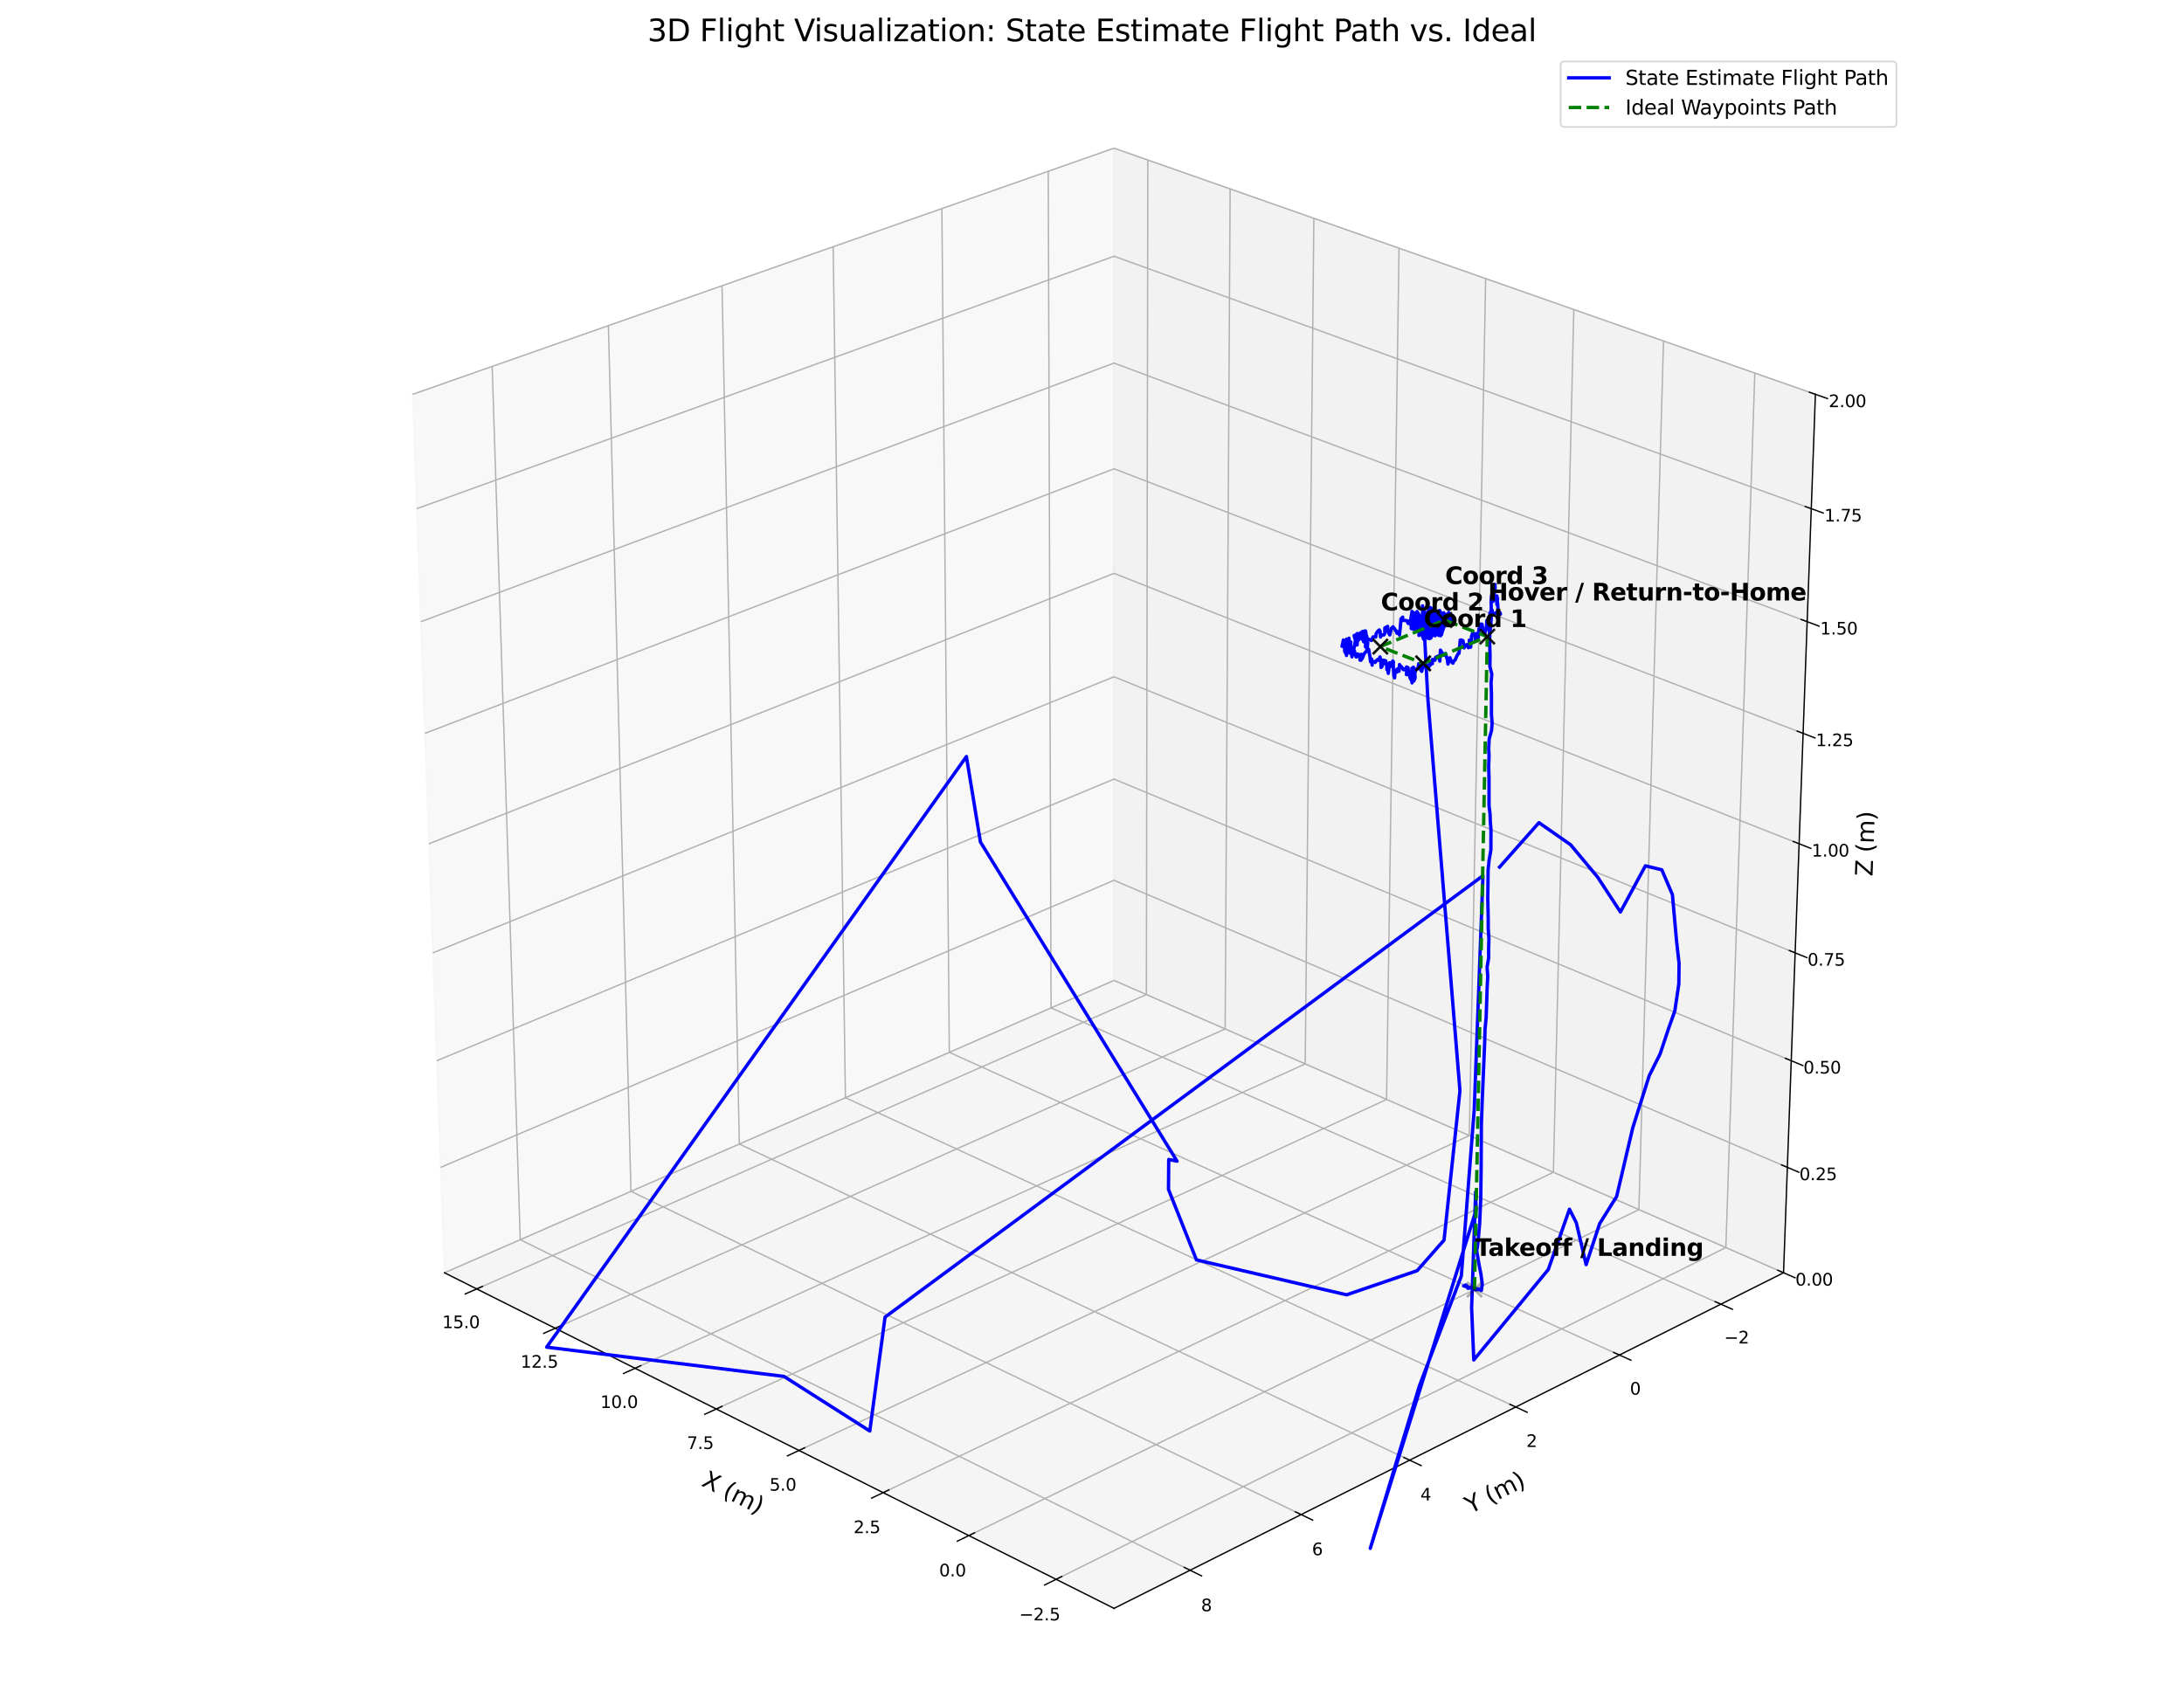 <?xml version="1.0" encoding="utf-8" standalone="no"?>
<!DOCTYPE svg PUBLIC "-//W3C//DTD SVG 1.1//EN"
  "http://www.w3.org/Graphics/SVG/1.1/DTD/svg11.dtd">
<svg xmlns:xlink="http://www.w3.org/1999/xlink" width="1296pt" height="1008pt" viewBox="0 0 1296 1008" xmlns="http://www.w3.org/2000/svg" version="1.1">
 <defs>
  <style type="text/css">*{stroke-linejoin: round; stroke-linecap: butt}</style>
 </defs>
 <g id="figure_1">
  <g id="patch_1">
   <path d="M 0 1008 
L 1296 1008 
L 1296 0 
L 0 0 
z
" style="fill: #ffffff"/>
  </g>
  <g id="patch_2">
   <path d="M 164.64 997.2 
L 1131.36 997.2 
L 1131.36 30.48 
L 164.64 30.48 
z
" style="fill: #ffffff"/>
  </g>
  <g id="pane3d_1">
   <g id="patch_3">
    <path d="M 661.064 581.894 
L 263.758 755.392 
L 244.844 234.039 
L 661.064 87.94 
" style="fill: #f2f2f2; opacity: 0.5; stroke: #f2f2f2; stroke-linejoin: miter"/>
   </g>
  </g>
  <g id="pane3d_2">
   <g id="patch_4">
    <path d="M 1058.369 755.392 
L 661.064 581.894 
L 661.064 87.94 
L 1077.283 234.039 
" style="fill: #e6e6e6; opacity: 0.5; stroke: #e6e6e6; stroke-linejoin: miter"/>
   </g>
  </g>
  <g id="pane3d_3">
   <g id="patch_5">
    <path d="M 1058.369 755.392 
L 661.064 581.894 
L 263.758 755.392 
L 661.064 954.571 
" style="fill: #ececec; opacity: 0.5; stroke: #ececec; stroke-linejoin: miter"/>
   </g>
  </g>
  <g id="grid3d_1">
   <g id="Line3DCollection_1">
    <path d="M 626.68 937.333 
L 1024.135 740.442 
L 1041.319 221.415 
" style="fill: none; stroke: #b0b0b0; stroke-width: 0.8"/>
    <path d="M 574.903 911.376 
L 972.53 717.907 
L 987.141 202.398 
" style="fill: none; stroke: #b0b0b0; stroke-width: 0.8"/>
    <path d="M 524.054 885.884 
L 921.786 695.748 
L 933.91 183.713 
" style="fill: none; stroke: #b0b0b0; stroke-width: 0.8"/>
    <path d="M 474.106 860.844 
L 871.883 673.956 
L 881.601 165.352 
" style="fill: none; stroke: #b0b0b0; stroke-width: 0.8"/>
    <path d="M 425.038 836.245 
L 822.799 652.522 
L 830.191 147.306 
" style="fill: none; stroke: #b0b0b0; stroke-width: 0.8"/>
    <path d="M 376.825 812.075 
L 774.515 631.437 
L 779.656 129.568 
" style="fill: none; stroke: #b0b0b0; stroke-width: 0.8"/>
    <path d="M 329.445 788.322 
L 727.012 610.692 
L 729.975 112.129 
" style="fill: none; stroke: #b0b0b0; stroke-width: 0.8"/>
    <path d="M 282.878 764.977 
L 680.27 590.281 
L 681.126 94.982 
" style="fill: none; stroke: #b0b0b0; stroke-width: 0.8"/>
   </g>
  </g>
  <g id="grid3d_2">
   <g id="Line3DCollection_2">
    <path d="M 622.038 101.638 
L 623.707 598.207 
L 1021.174 774.039 
" style="fill: none; stroke: #b0b0b0; stroke-width: 0.8"/>
    <path d="M 558.913 123.796 
L 563.33 624.573 
L 960.985 804.213 
" style="fill: none; stroke: #b0b0b0; stroke-width: 0.8"/>
    <path d="M 494.401 146.441 
L 501.682 651.494 
L 899.442 835.066 
" style="fill: none; stroke: #b0b0b0; stroke-width: 0.8"/>
    <path d="M 428.454 169.589 
L 438.725 678.986 
L 836.496 866.622 
" style="fill: none; stroke: #b0b0b0; stroke-width: 0.8"/>
    <path d="M 361.025 193.258 
L 374.415 707.07 
L 772.101 898.905 
" style="fill: none; stroke: #b0b0b0; stroke-width: 0.8"/>
    <path d="M 292.063 217.465 
L 308.709 735.763 
L 706.204 931.941 
" style="fill: none; stroke: #b0b0b0; stroke-width: 0.8"/>
   </g>
  </g>
  <g id="grid3d_3">
   <g id="Line3DCollection_3">
    <path d="M 1058.369 755.392 
L 661.064 581.894 
L 263.758 755.392 
" style="fill: none; stroke: #b0b0b0; stroke-width: 0.8"/>
    <path d="M 1060.639 692.829 
L 661.064 522.459 
L 261.489 692.829 
" style="fill: none; stroke: #b0b0b0; stroke-width: 0.8"/>
    <path d="M 1062.935 629.547 
L 661.064 462.385 
L 259.193 629.547 
" style="fill: none; stroke: #b0b0b0; stroke-width: 0.8"/>
    <path d="M 1065.257 565.534 
L 661.064 401.662 
L 256.871 565.534 
" style="fill: none; stroke: #b0b0b0; stroke-width: 0.8"/>
    <path d="M 1067.606 500.776 
L 661.064 340.281 
L 254.521 500.776 
" style="fill: none; stroke: #b0b0b0; stroke-width: 0.8"/>
    <path d="M 1069.983 435.262 
L 661.064 278.228 
L 252.144 435.262 
" style="fill: none; stroke: #b0b0b0; stroke-width: 0.8"/>
    <path d="M 1072.388 368.976 
L 661.064 215.495 
L 249.74 368.976 
" style="fill: none; stroke: #b0b0b0; stroke-width: 0.8"/>
    <path d="M 1074.821 301.907 
L 661.064 152.069 
L 247.307 301.907 
" style="fill: none; stroke: #b0b0b0; stroke-width: 0.8"/>
    <path d="M 1077.283 234.039 
L 661.064 87.94 
L 244.844 234.039 
" style="fill: none; stroke: #b0b0b0; stroke-width: 0.8"/>
   </g>
  </g>
  <g id="axis3d_1">
   <g id="line2d_1">
    <path d="M 263.758 755.392 
L 661.064 954.571 
" style="fill: none; stroke: #000000; stroke-width: 0.8; stroke-linecap: square"/>
   </g>
   <g id="xtick_1">
    <g id="line2d_2">
     <path d="M 630.092 935.643 
L 619.845 940.719 
" style="fill: none; stroke: #000000; stroke-width: 0.8; stroke-linecap: square"/>
    </g>
    <g id="text_1">
     <!-- −2.5 -->
     <g transform="translate(604.826 961.703) scale(0.1 -0.1)">
      <defs>
       <path id="DejaVuSans-2212" d="M 678 2272 
L 4684 2272 
L 4684 1741 
L 678 1741 
L 678 2272 
z
" transform="scale(0.016)"/>
       <path id="DejaVuSans-32" d="M 1228 531 
L 3431 531 
L 3431 0 
L 469 0 
L 469 531 
Q 828 903 1448 1529 
Q 2069 2156 2228 2338 
Q 2531 2678 2651 2914 
Q 2772 3150 2772 3378 
Q 2772 3750 2511 3984 
Q 2250 4219 1831 4219 
Q 1534 4219 1204 4116 
Q 875 4013 500 3803 
L 500 4441 
Q 881 4594 1212 4672 
Q 1544 4750 1819 4750 
Q 2544 4750 2975 4387 
Q 3406 4025 3406 3419 
Q 3406 3131 3298 2873 
Q 3191 2616 2906 2266 
Q 2828 2175 2409 1742 
Q 1991 1309 1228 531 
z
" transform="scale(0.016)"/>
       <path id="DejaVuSans-2e" d="M 684 794 
L 1344 794 
L 1344 0 
L 684 0 
L 684 794 
z
" transform="scale(0.016)"/>
       <path id="DejaVuSans-35" d="M 691 4666 
L 3169 4666 
L 3169 4134 
L 1269 4134 
L 1269 2991 
Q 1406 3038 1543 3061 
Q 1681 3084 1819 3084 
Q 2600 3084 3056 2656 
Q 3513 2228 3513 1497 
Q 3513 744 3044 326 
Q 2575 -91 1722 -91 
Q 1428 -91 1123 -41 
Q 819 9 494 109 
L 494 744 
Q 775 591 1075 516 
Q 1375 441 1709 441 
Q 2250 441 2565 725 
Q 2881 1009 2881 1497 
Q 2881 1984 2565 2268 
Q 2250 2553 1709 2553 
Q 1456 2553 1204 2497 
Q 953 2441 691 2322 
L 691 4666 
z
" transform="scale(0.016)"/>
      </defs>
      <use xlink:href="#DejaVuSans-2212"/>
      <use xlink:href="#DejaVuSans-32" transform="translate(83.789 0)"/>
      <use xlink:href="#DejaVuSans-2e" transform="translate(147.412 0)"/>
      <use xlink:href="#DejaVuSans-35" transform="translate(179.199 0)"/>
     </g>
    </g>
   </g>
   <g id="xtick_2">
    <g id="line2d_3">
     <path d="M 578.314 909.717 
L 568.07 914.701 
" style="fill: none; stroke: #000000; stroke-width: 0.8; stroke-linecap: square"/>
    </g>
    <g id="text_2">
     <!-- 0.0 -->
     <g transform="translate(557.297 935.579) scale(0.1 -0.1)">
      <defs>
       <path id="DejaVuSans-30" d="M 2034 4250 
Q 1547 4250 1301 3770 
Q 1056 3291 1056 2328 
Q 1056 1369 1301 889 
Q 1547 409 2034 409 
Q 2525 409 2770 889 
Q 3016 1369 3016 2328 
Q 3016 3291 2770 3770 
Q 2525 4250 2034 4250 
z
M 2034 4750 
Q 2819 4750 3233 4129 
Q 3647 3509 3647 2328 
Q 3647 1150 3233 529 
Q 2819 -91 2034 -91 
Q 1250 -91 836 529 
Q 422 1150 422 2328 
Q 422 3509 836 4129 
Q 1250 4750 2034 4750 
z
" transform="scale(0.016)"/>
      </defs>
      <use xlink:href="#DejaVuSans-30"/>
      <use xlink:href="#DejaVuSans-2e" transform="translate(63.623 0)"/>
      <use xlink:href="#DejaVuSans-30" transform="translate(95.41 0)"/>
     </g>
    </g>
   </g>
   <g id="xtick_3">
    <g id="line2d_4">
     <path d="M 527.463 884.254 
L 517.222 889.15 
" style="fill: none; stroke: #000000; stroke-width: 0.8; stroke-linecap: square"/>
    </g>
    <g id="text_3">
     <!-- 2.5 -->
     <g transform="translate(506.505 909.924) scale(0.1 -0.1)">
      <use xlink:href="#DejaVuSans-32"/>
      <use xlink:href="#DejaVuSans-2e" transform="translate(63.623 0)"/>
      <use xlink:href="#DejaVuSans-35" transform="translate(95.41 0)"/>
     </g>
    </g>
   </g>
   <g id="xtick_4">
    <g id="line2d_5">
     <path d="M 477.514 859.243 
L 467.278 864.052 
" style="fill: none; stroke: #000000; stroke-width: 0.8; stroke-linecap: square"/>
    </g>
    <g id="text_4">
     <!-- 5.0 -->
     <g transform="translate(456.615 884.724) scale(0.1 -0.1)">
      <use xlink:href="#DejaVuSans-35"/>
      <use xlink:href="#DejaVuSans-2e" transform="translate(63.623 0)"/>
      <use xlink:href="#DejaVuSans-30" transform="translate(95.41 0)"/>
     </g>
    </g>
   </g>
   <g id="xtick_5">
    <g id="line2d_6">
     <path d="M 428.444 834.672 
L 418.214 839.397 
" style="fill: none; stroke: #000000; stroke-width: 0.8; stroke-linecap: square"/>
    </g>
    <g id="text_5">
     <!-- 7.5 -->
     <g transform="translate(407.603 859.968) scale(0.1 -0.1)">
      <defs>
       <path id="DejaVuSans-37" d="M 525 4666 
L 3525 4666 
L 3525 4397 
L 1831 0 
L 1172 0 
L 2766 4134 
L 525 4134 
L 525 4666 
z
" transform="scale(0.016)"/>
      </defs>
      <use xlink:href="#DejaVuSans-37"/>
      <use xlink:href="#DejaVuSans-2e" transform="translate(63.623 0)"/>
      <use xlink:href="#DejaVuSans-35" transform="translate(95.41 0)"/>
     </g>
    </g>
   </g>
   <g id="xtick_6">
    <g id="line2d_7">
     <path d="M 380.228 810.529 
L 370.006 815.172 
" style="fill: none; stroke: #000000; stroke-width: 0.8; stroke-linecap: square"/>
    </g>
    <g id="text_6">
     <!-- 10.0 -->
     <g transform="translate(356.265 835.644) scale(0.1 -0.1)">
      <defs>
       <path id="DejaVuSans-31" d="M 794 531 
L 1825 531 
L 1825 4091 
L 703 3866 
L 703 4441 
L 1819 4666 
L 2450 4666 
L 2450 531 
L 3481 531 
L 3481 0 
L 794 0 
L 794 531 
z
" transform="scale(0.016)"/>
      </defs>
      <use xlink:href="#DejaVuSans-31"/>
      <use xlink:href="#DejaVuSans-30" transform="translate(63.623 0)"/>
      <use xlink:href="#DejaVuSans-2e" transform="translate(127.246 0)"/>
      <use xlink:href="#DejaVuSans-30" transform="translate(159.033 0)"/>
     </g>
    </g>
   </g>
   <g id="xtick_7">
    <g id="line2d_8">
     <path d="M 332.846 786.803 
L 322.633 791.366 
" style="fill: none; stroke: #000000; stroke-width: 0.8; stroke-linecap: square"/>
    </g>
    <g id="text_7">
     <!-- 12.5 -->
     <g transform="translate(308.942 811.741) scale(0.1 -0.1)">
      <use xlink:href="#DejaVuSans-31"/>
      <use xlink:href="#DejaVuSans-32" transform="translate(63.623 0)"/>
      <use xlink:href="#DejaVuSans-2e" transform="translate(127.246 0)"/>
      <use xlink:href="#DejaVuSans-35" transform="translate(159.033 0)"/>
     </g>
    </g>
   </g>
   <g id="xtick_8">
    <g id="line2d_9">
     <path d="M 286.275 763.483 
L 276.072 767.969 
" style="fill: none; stroke: #000000; stroke-width: 0.8; stroke-linecap: square"/>
    </g>
    <g id="text_8">
     <!-- 15.0 -->
     <g transform="translate(262.429 788.247) scale(0.1 -0.1)">
      <use xlink:href="#DejaVuSans-31"/>
      <use xlink:href="#DejaVuSans-35" transform="translate(63.623 0)"/>
      <use xlink:href="#DejaVuSans-2e" transform="translate(127.246 0)"/>
      <use xlink:href="#DejaVuSans-30" transform="translate(159.033 0)"/>
     </g>
    </g>
   </g>
   <g id="text_9">
    <!-- X (m) -->
    <g transform="translate(415.633 881.519) rotate(-333.374) scale(0.14 -0.14)">
     <defs>
      <path id="DejaVuSans-58" d="M 403 4666 
L 1081 4666 
L 2241 2931 
L 3406 4666 
L 4084 4666 
L 2584 2425 
L 4184 0 
L 3506 0 
L 2194 1984 
L 872 0 
L 191 0 
L 1856 2491 
L 403 4666 
z
" transform="scale(0.016)"/>
      <path id="DejaVuSans-20" transform="scale(0.016)"/>
      <path id="DejaVuSans-28" d="M 1984 4856 
Q 1566 4138 1362 3434 
Q 1159 2731 1159 2009 
Q 1159 1288 1364 580 
Q 1569 -128 1984 -844 
L 1484 -844 
Q 1016 -109 783 600 
Q 550 1309 550 2009 
Q 550 2706 781 3412 
Q 1013 4119 1484 4856 
L 1984 4856 
z
" transform="scale(0.016)"/>
      <path id="DejaVuSans-6d" d="M 3328 2828 
Q 3544 3216 3844 3400 
Q 4144 3584 4550 3584 
Q 5097 3584 5394 3201 
Q 5691 2819 5691 2113 
L 5691 0 
L 5113 0 
L 5113 2094 
Q 5113 2597 4934 2840 
Q 4756 3084 4391 3084 
Q 3944 3084 3684 2787 
Q 3425 2491 3425 1978 
L 3425 0 
L 2847 0 
L 2847 2094 
Q 2847 2600 2669 2842 
Q 2491 3084 2119 3084 
Q 1678 3084 1418 2786 
Q 1159 2488 1159 1978 
L 1159 0 
L 581 0 
L 581 3500 
L 1159 3500 
L 1159 2956 
Q 1356 3278 1631 3431 
Q 1906 3584 2284 3584 
Q 2666 3584 2933 3390 
Q 3200 3197 3328 2828 
z
" transform="scale(0.016)"/>
      <path id="DejaVuSans-29" d="M 513 4856 
L 1013 4856 
Q 1481 4119 1714 3412 
Q 1947 2706 1947 2009 
Q 1947 1309 1714 600 
Q 1481 -109 1013 -844 
L 513 -844 
Q 928 -128 1133 580 
Q 1338 1288 1338 2009 
Q 1338 2731 1133 3434 
Q 928 4138 513 4856 
z
" transform="scale(0.016)"/>
     </defs>
     <use xlink:href="#DejaVuSans-58"/>
     <use xlink:href="#DejaVuSans-20" transform="translate(68.506 0)"/>
     <use xlink:href="#DejaVuSans-28" transform="translate(100.293 0)"/>
     <use xlink:href="#DejaVuSans-6d" transform="translate(139.307 0)"/>
     <use xlink:href="#DejaVuSans-29" transform="translate(236.719 0)"/>
    </g>
   </g>
  </g>
  <g id="axis3d_2">
   <g id="line2d_10">
    <path d="M 1058.369 755.392 
L 661.064 954.571 
" style="fill: none; stroke: #000000; stroke-width: 0.8; stroke-linecap: square"/>
   </g>
   <g id="xtick_9">
    <g id="line2d_11">
     <path d="M 1017.775 772.536 
L 1027.982 777.051 
" style="fill: none; stroke: #000000; stroke-width: 0.8; stroke-linecap: square"/>
    </g>
    <g id="text_10">
     <!-- −2 -->
     <g transform="translate(1023.139 797.367) scale(0.1 -0.1)">
      <use xlink:href="#DejaVuSans-2212"/>
      <use xlink:href="#DejaVuSans-32" transform="translate(83.789 0)"/>
     </g>
    </g>
   </g>
   <g id="xtick_10">
    <g id="line2d_12">
     <path d="M 957.583 802.676 
L 967.802 807.292 
" style="fill: none; stroke: #000000; stroke-width: 0.8; stroke-linecap: square"/>
    </g>
    <g id="text_11">
     <!-- 0 -->
     <g transform="translate(967.212 827.732) scale(0.1 -0.1)">
      <use xlink:href="#DejaVuSans-30"/>
     </g>
    </g>
   </g>
   <g id="xtick_11">
    <g id="line2d_13">
     <path d="M 896.036 833.494 
L 906.265 838.215 
" style="fill: none; stroke: #000000; stroke-width: 0.8; stroke-linecap: square"/>
    </g>
    <g id="text_12">
     <!-- 2 -->
     <g transform="translate(905.74 858.782) scale(0.1 -0.1)">
      <use xlink:href="#DejaVuSans-32"/>
     </g>
    </g>
   </g>
   <g id="xtick_12">
    <g id="line2d_14">
     <path d="M 833.088 865.014 
L 843.325 869.843 
" style="fill: none; stroke: #000000; stroke-width: 0.8; stroke-linecap: square"/>
    </g>
    <g id="text_13">
     <!-- 4 -->
     <g transform="translate(842.868 890.539) scale(0.1 -0.1)">
      <defs>
       <path id="DejaVuSans-34" d="M 2419 4116 
L 825 1625 
L 2419 1625 
L 2419 4116 
z
M 2253 4666 
L 3047 4666 
L 3047 1625 
L 3713 1625 
L 3713 1100 
L 3047 1100 
L 3047 0 
L 2419 0 
L 2419 1100 
L 313 1100 
L 313 1709 
L 2253 4666 
z
" transform="scale(0.016)"/>
      </defs>
      <use xlink:href="#DejaVuSans-34"/>
     </g>
    </g>
   </g>
   <g id="xtick_13">
    <g id="line2d_15">
     <path d="M 768.69 897.26 
L 778.933 902.201 
" style="fill: none; stroke: #000000; stroke-width: 0.8; stroke-linecap: square"/>
    </g>
    <g id="text_14">
     <!-- 6 -->
     <g transform="translate(778.546 923.028) scale(0.1 -0.1)">
      <defs>
       <path id="DejaVuSans-36" d="M 2113 2584 
Q 1688 2584 1439 2293 
Q 1191 2003 1191 1497 
Q 1191 994 1439 701 
Q 1688 409 2113 409 
Q 2538 409 2786 701 
Q 3034 994 3034 1497 
Q 3034 2003 2786 2293 
Q 2538 2584 2113 2584 
z
M 3366 4563 
L 3366 3988 
Q 3128 4100 2886 4159 
Q 2644 4219 2406 4219 
Q 1781 4219 1451 3797 
Q 1122 3375 1075 2522 
Q 1259 2794 1537 2939 
Q 1816 3084 2150 3084 
Q 2853 3084 3261 2657 
Q 3669 2231 3669 1497 
Q 3669 778 3244 343 
Q 2819 -91 2113 -91 
Q 1303 -91 875 529 
Q 447 1150 447 2328 
Q 447 3434 972 4092 
Q 1497 4750 2381 4750 
Q 2619 4750 2861 4703 
Q 3103 4656 3366 4563 
z
" transform="scale(0.016)"/>
      </defs>
      <use xlink:href="#DejaVuSans-36"/>
     </g>
    </g>
   </g>
   <g id="xtick_14">
    <g id="line2d_16">
     <path d="M 702.793 930.257 
L 713.039 935.314 
" style="fill: none; stroke: #000000; stroke-width: 0.8; stroke-linecap: square"/>
    </g>
    <g id="text_15">
     <!-- 8 -->
     <g transform="translate(712.724 956.275) scale(0.1 -0.1)">
      <defs>
       <path id="DejaVuSans-38" d="M 2034 2216 
Q 1584 2216 1326 1975 
Q 1069 1734 1069 1313 
Q 1069 891 1326 650 
Q 1584 409 2034 409 
Q 2484 409 2743 651 
Q 3003 894 3003 1313 
Q 3003 1734 2745 1975 
Q 2488 2216 2034 2216 
z
M 1403 2484 
Q 997 2584 770 2862 
Q 544 3141 544 3541 
Q 544 4100 942 4425 
Q 1341 4750 2034 4750 
Q 2731 4750 3128 4425 
Q 3525 4100 3525 3541 
Q 3525 3141 3298 2862 
Q 3072 2584 2669 2484 
Q 3125 2378 3379 2068 
Q 3634 1759 3634 1313 
Q 3634 634 3220 271 
Q 2806 -91 2034 -91 
Q 1263 -91 848 271 
Q 434 634 434 1313 
Q 434 1759 690 2068 
Q 947 2378 1403 2484 
z
M 1172 3481 
Q 1172 3119 1398 2916 
Q 1625 2713 2034 2713 
Q 2441 2713 2670 2916 
Q 2900 3119 2900 3481 
Q 2900 3844 2670 4047 
Q 2441 4250 2034 4250 
Q 1625 4250 1398 4047 
Q 1172 3844 1172 3481 
z
" transform="scale(0.016)"/>
      </defs>
      <use xlink:href="#DejaVuSans-38"/>
     </g>
    </g>
   </g>
   <g id="text_16">
    <!-- Y (m) -->
    <g transform="translate(872.452 898.585) rotate(-26.626) scale(0.14 -0.14)">
     <defs>
      <path id="DejaVuSans-59" d="M -13 4666 
L 666 4666 
L 1959 2747 
L 3244 4666 
L 3922 4666 
L 2272 2222 
L 2272 0 
L 1638 0 
L 1638 2222 
L -13 4666 
z
" transform="scale(0.016)"/>
     </defs>
     <use xlink:href="#DejaVuSans-59"/>
     <use xlink:href="#DejaVuSans-20" transform="translate(61.084 0)"/>
     <use xlink:href="#DejaVuSans-28" transform="translate(92.871 0)"/>
     <use xlink:href="#DejaVuSans-6d" transform="translate(131.885 0)"/>
     <use xlink:href="#DejaVuSans-29" transform="translate(229.297 0)"/>
    </g>
   </g>
  </g>
  <g id="axis3d_3">
   <g id="line2d_17">
    <path d="M 1058.369 755.392 
L 1077.283 234.039 
" style="fill: none; stroke: #000000; stroke-width: 0.8; stroke-linecap: square"/>
   </g>
   <g id="xtick_15">
    <g id="line2d_18">
     <path d="M 1054.974 753.909 
L 1065.172 758.362 
" style="fill: none; stroke: #000000; stroke-width: 0.8; stroke-linecap: square"/>
    </g>
    <g id="text_17">
     <!-- 0.00 -->
     <g transform="translate(1065.385 762.99) scale(0.1 -0.1)">
      <use xlink:href="#DejaVuSans-30"/>
      <use xlink:href="#DejaVuSans-2e" transform="translate(63.623 0)"/>
      <use xlink:href="#DejaVuSans-30" transform="translate(95.41 0)"/>
      <use xlink:href="#DejaVuSans-30" transform="translate(159.033 0)"/>
     </g>
    </g>
   </g>
   <g id="xtick_16">
    <g id="line2d_19">
     <path d="M 1057.223 691.372 
L 1067.483 695.747 
" style="fill: none; stroke: #000000; stroke-width: 0.8; stroke-linecap: square"/>
    </g>
    <g id="text_18">
     <!-- 0.25 -->
     <g transform="translate(1067.759 700.427) scale(0.1 -0.1)">
      <use xlink:href="#DejaVuSans-30"/>
      <use xlink:href="#DejaVuSans-2e" transform="translate(63.623 0)"/>
      <use xlink:href="#DejaVuSans-32" transform="translate(95.41 0)"/>
      <use xlink:href="#DejaVuSans-35" transform="translate(159.033 0)"/>
     </g>
    </g>
   </g>
   <g id="xtick_17">
    <g id="line2d_20">
     <path d="M 1059.498 628.117 
L 1069.82 632.411 
" style="fill: none; stroke: #000000; stroke-width: 0.8; stroke-linecap: square"/>
    </g>
    <g id="text_19">
     <!-- 0.50 -->
     <g transform="translate(1070.159 637.145) scale(0.1 -0.1)">
      <use xlink:href="#DejaVuSans-30"/>
      <use xlink:href="#DejaVuSans-2e" transform="translate(63.623 0)"/>
      <use xlink:href="#DejaVuSans-35" transform="translate(95.41 0)"/>
      <use xlink:href="#DejaVuSans-30" transform="translate(159.033 0)"/>
     </g>
    </g>
   </g>
   <g id="xtick_18">
    <g id="line2d_21">
     <path d="M 1061.799 564.132 
L 1072.185 568.343 
" style="fill: none; stroke: #000000; stroke-width: 0.8; stroke-linecap: square"/>
    </g>
    <g id="text_20">
     <!-- 0.75 -->
     <g transform="translate(1072.588 573.132) scale(0.1 -0.1)">
      <use xlink:href="#DejaVuSans-30"/>
      <use xlink:href="#DejaVuSans-2e" transform="translate(63.623 0)"/>
      <use xlink:href="#DejaVuSans-37" transform="translate(95.41 0)"/>
      <use xlink:href="#DejaVuSans-35" transform="translate(159.033 0)"/>
     </g>
    </g>
   </g>
   <g id="xtick_19">
    <g id="line2d_22">
     <path d="M 1064.127 499.402 
L 1074.578 503.528 
" style="fill: none; stroke: #000000; stroke-width: 0.8; stroke-linecap: square"/>
    </g>
    <g id="text_21">
     <!-- 1.00 -->
     <g transform="translate(1075.044 508.375) scale(0.1 -0.1)">
      <use xlink:href="#DejaVuSans-31"/>
      <use xlink:href="#DejaVuSans-2e" transform="translate(63.623 0)"/>
      <use xlink:href="#DejaVuSans-30" transform="translate(95.41 0)"/>
      <use xlink:href="#DejaVuSans-30" transform="translate(159.033 0)"/>
     </g>
    </g>
   </g>
   <g id="xtick_20">
    <g id="line2d_23">
     <path d="M 1066.482 433.917 
L 1076.998 437.955 
" style="fill: none; stroke: #000000; stroke-width: 0.8; stroke-linecap: square"/>
    </g>
    <g id="text_22">
     <!-- 1.25 -->
     <g transform="translate(1077.53 442.86) scale(0.1 -0.1)">
      <use xlink:href="#DejaVuSans-31"/>
      <use xlink:href="#DejaVuSans-2e" transform="translate(63.623 0)"/>
      <use xlink:href="#DejaVuSans-32" transform="translate(95.41 0)"/>
      <use xlink:href="#DejaVuSans-35" transform="translate(159.033 0)"/>
     </g>
    </g>
   </g>
   <g id="xtick_21">
    <g id="line2d_24">
     <path d="M 1068.865 367.662 
L 1079.447 371.61 
" style="fill: none; stroke: #000000; stroke-width: 0.8; stroke-linecap: square"/>
    </g>
    <g id="text_23">
     <!-- 1.50 -->
     <g transform="translate(1080.044 376.575) scale(0.1 -0.1)">
      <use xlink:href="#DejaVuSans-31"/>
      <use xlink:href="#DejaVuSans-2e" transform="translate(63.623 0)"/>
      <use xlink:href="#DejaVuSans-35" transform="translate(95.41 0)"/>
      <use xlink:href="#DejaVuSans-30" transform="translate(159.033 0)"/>
     </g>
    </g>
   </g>
   <g id="xtick_22">
    <g id="line2d_25">
     <path d="M 1071.275 300.623 
L 1081.924 304.479 
" style="fill: none; stroke: #000000; stroke-width: 0.8; stroke-linecap: square"/>
    </g>
    <g id="text_24">
     <!-- 1.75 -->
     <g transform="translate(1082.589 309.505) scale(0.1 -0.1)">
      <use xlink:href="#DejaVuSans-31"/>
      <use xlink:href="#DejaVuSans-2e" transform="translate(63.623 0)"/>
      <use xlink:href="#DejaVuSans-37" transform="translate(95.41 0)"/>
      <use xlink:href="#DejaVuSans-35" transform="translate(159.033 0)"/>
     </g>
    </g>
   </g>
   <g id="xtick_23">
    <g id="line2d_26">
     <path d="M 1073.715 232.787 
L 1084.432 236.549 
" style="fill: none; stroke: #000000; stroke-width: 0.8; stroke-linecap: square"/>
    </g>
    <g id="text_25">
     <!-- 2.00 -->
     <g transform="translate(1085.163 241.638) scale(0.1 -0.1)">
      <use xlink:href="#DejaVuSans-32"/>
      <use xlink:href="#DejaVuSans-2e" transform="translate(63.623 0)"/>
      <use xlink:href="#DejaVuSans-30" transform="translate(95.41 0)"/>
      <use xlink:href="#DejaVuSans-30" transform="translate(159.033 0)"/>
     </g>
    </g>
   </g>
   <g id="text_26">
    <!-- Z (m) -->
    <g transform="translate(1111.139 520.204) rotate(-87.922) scale(0.14 -0.14)">
     <defs>
      <path id="DejaVuSans-5a" d="M 359 4666 
L 4025 4666 
L 4025 4184 
L 1075 531 
L 4097 531 
L 4097 0 
L 288 0 
L 288 481 
L 3238 4134 
L 359 4134 
L 359 4666 
z
" transform="scale(0.016)"/>
     </defs>
     <use xlink:href="#DejaVuSans-5a"/>
     <use xlink:href="#DejaVuSans-20" transform="translate(68.506 0)"/>
     <use xlink:href="#DejaVuSans-28" transform="translate(100.293 0)"/>
     <use xlink:href="#DejaVuSans-6d" transform="translate(139.307 0)"/>
     <use xlink:href="#DejaVuSans-29" transform="translate(236.719 0)"/>
    </g>
   </g>
  </g>
  <g id="axes_1">
   <g id="line2d_27">
    <path d="M 871.142 764.529 
L 871.109 764.65 
L 871.284 764.354 
L 871.635 764.365 
L 871.666 764.198 
L 871.624 764.33 
L 871.885 764.522 
L 871.876 764.435 
L 871.773 764.292 
L 871.754 764.335 
L 871.25 764.428 
L 871.506 764.019 
L 871.248 764.166 
L 871.322 764.403 
L 871.137 764.051 
L 870.851 764.134 
L 870.884 764.138 
L 870.728 764.145 
L 871.041 764.091 
L 870.643 764.045 
L 870.602 763.812 
L 870.635 763.889 
L 870.553 763.875 
L 870.523 763.558 
L 870.597 763.55 
L 870.797 763.565 
L 870.369 763.396 
L 870.558 763.305 
L 869.862 763.375 
L 870.003 763.145 
L 869.954 763.133 
L 869.694 763.013 
L 869.989 762.875 
L 869.899 762.674 
L 869.685 762.797 
L 869.629 762.675 
L 869.63 762.758 
L 869.543 762.851 
L 869.616 763.075 
L 869.861 763.189 
L 869.836 763.017 
L 868.513 763.165 
L 875.059 765.052 
L 875.298 765.316 
L 875.16 764.96 
L 875.272 764.877 
L 875.306 764.951 
L 875.432 765.11 
L 875.558 765.045 
L 875.531 765.008 
L 875.697 765.288 
L 876.184 764.911 
L 875.866 764.91 
L 876.282 765.201 
L 876.738 765.324 
L 876.816 764.994 
L 876.448 765.354 
L 875.774 765.556 
L 877.127 764.988 
L 879.038 765.903 
L 879.596 762.174 
L 878.768 756.1 
L 877.516 749.713 
L 876.29 742.42 
L 876.323 741.706 
L 876.68 740.312 
L 877.15 736.498 
L 878.044 726.081 
L 878.676 711.631 
L 878.91 693.624 
L 879.063 667.378 
L 879.594 652.443 
L 880.467 631.928 
L 881.049 617.786 
L 881.212 610.967 
L 881.887 604.024 
L 882.51 585.787 
L 882.846 579.567 
L 882.447 573.963 
L 883.387 568.561 
L 883.347 563.217 
L 883.523 557.109 
L 883.127 550.855 
L 883.121 545.452 
L 882.862 533.408 
L 883.064 516.232 
L 883.648 510.44 
L 884.702 504.43 
L 884.747 492.421 
L 884.352 487.61 
L 884.198 483.127 
L 883.594 478.083 
L 883.587 461.681 
L 883.384 454.857 
L 883.617 448.837 
L 883.4 444.375 
L 883.69 438.553 
L 885.09 433.568 
L 885.426 429.286 
L 885.032 424.028 
L 885.04 411.716 
L 884.808 405.306 
L 885.239 400.119 
L 884.088 395.478 
L 884.213 389.731 
L 883.953 380.22 
L 884.101 375.318 
L 884.655 371.038 
L 884.999 364.899 
L 884.837 357.182 
L 885.111 353.415 
L 886.349 353.243 
L 886.911 350.241 
L 887.254 349.03 
L 887.116 346.9 
L 887.068 350.545 
L 886.765 351.797 
L 886.424 355.315 
L 885.984 356.949 
L 886.273 356.367 
L 886.741 355.811 
L 887.423 354.83 
L 887.242 354.661 
L 888.31 354.185 
L 888.271 353.706 
L 888.608 355.988 
L 888.207 356.026 
L 888.226 358.754 
L 888.404 357.681 
L 888.204 355.945 
L 888.399 354.532 
L 888.433 355.036 
L 888.723 355.314 
L 888.411 356.113 
L 888.743 358.692 
L 888.919 361.482 
L 889.334 365.024 
L 890.37 364.483 
L 890.104 363.603 
L 888.831 362.604 
L 888.12 363.416 
L 885.816 365.013 
L 885.443 362.063 
L 884.672 362.717 
L 884.283 365.393 
L 884.121 363.931 
L 884.275 366.924 
L 883.917 370.284 
L 884.024 376.944 
L 883.547 373.35 
L 883.061 367.926 
L 882.551 369.202 
L 882.286 368.311 
L 882.156 371.047 
L 881.668 373.83 
L 881.283 374.734 
L 881.043 374.551 
L 881.095 376.618 
L 880.789 374.792 
L 881.274 375.187 
L 881.111 376.295 
L 880.922 375.555 
L 880.123 374.624 
L 879.46 370.494 
L 878.82 370.378 
L 878.279 372.509 
L 877.627 373.076 
L 877.14 379.626 
L 877.145 379.296 
L 876.254 377.417 
L 876.191 375.993 
L 875.923 378.23 
L 875.623 379.386 
L 875.411 380.724 
L 875.261 376.864 
L 874.012 375.401 
L 873.202 377.695 
L 872.672 384.116 
L 872.644 380.703 
L 871.831 379.952 
L 871.983 380.723 
L 871.362 384.418 
L 870.428 382.568 
L 869.561 383.053 
L 868.788 384.525 
L 868.194 380.388 
L 867.51 379.887 
L 866.504 379.902 
L 866.312 382.371 
L 865.78 387.745 
L 865.602 387.484 
L 864.382 389.608 
L 863.467 391.766 
L 862.564 392.415 
L 862.177 393.618 
L 861.334 392.794 
L 860.411 390.367 
L 859.225 394.115 
L 858.811 391.329 
L 857.733 387.866 
L 856.79 388.894 
L 855.956 387.746 
L 854.77 385.862 
L 854.399 392.349 
L 853.508 389.368 
L 851.961 390.076 
L 851.51 391.863 
L 849.996 391.378 
L 849.984 393.892 
L 849.661 393.025 
L 849.268 392.754 
L 848.771 394.716 
L 848.715 393.635 
L 847.713 396.286 
L 847.42 395.31 
L 846.501 394.411 
L 845.152 393.911 
L 844.216 396.671 
L 844.192 396.035 
L 843.624 398.444 
L 842.967 397.429 
L 842.191 395.39 
L 841.881 393.925 
L 841.439 396.562 
L 839.932 398.012 
L 839.497 400.232 
L 838.854 402.894 
L 838.341 397.459 
L 837.766 396.624 
L 837.911 399.229 
L 837.182 399.022 
L 834.741 399.315 
L 834.609 400.391 
L 834.704 397.886 
L 835.921 400.168 
L 836.761 401.384 
L 837.094 403.139 
L 838.915 404.214 
L 839.676 402.597 
L 839.723 401.712 
L 839.451 399.463 
L 839.589 396.992 
L 839.256 399.009 
L 839.011 397.401 
L 839.417 398.839 
L 839.055 400.593 
L 838.07 400.841 
L 838.063 400.004 
L 838.126 401.226 
L 838.382 398.102 
L 838.9 397.314 
L 838.351 399.35 
L 838.482 401.363 
L 837.748 404.442 
L 837.641 399.002 
L 837.869 398.295 
L 837.694 401.471 
L 837.56 401.461 
L 838.147 397.911 
L 838.693 395.979 
L 838.411 396.631 
L 838.541 398.32 
L 838.462 401.395 
L 838.183 401.596 
L 838.041 402.563 
L 837.902 405.295 
L 837.791 401.524 
L 837.877 402.348 
L 838.046 398.894 
L 837.61 400.623 
L 837.472 399.266 
L 837.778 397.847 
L 837.925 398.978 
L 838.195 398.507 
L 838.374 397.017 
L 838.249 400.517 
L 838.568 400.017 
L 838.344 398.74 
L 838.055 403.452 
L 837.46 402.87 
L 836.766 402.387 
L 835.884 399.221 
L 835.478 396.186 
L 834.657 395.877 
L 833.99 397.404 
L 833.547 397.046 
L 833.039 397.514 
L 832.669 397.368 
L 831.726 395.759 
L 831 395.374 
L 830.475 394.395 
L 830.179 398.387 
L 829.377 397.672 
L 829.414 396.888 
L 828.931 398.866 
L 828.791 397.473 
L 828.244 398.885 
L 827.904 397.892 
L 827.538 402.29 
L 827.163 401.065 
L 826.832 396.817 
L 826.805 392.649 
L 826.437 392.323 
L 825.573 395.469 
L 825.53 394.081 
L 824.646 393.305 
L 824.572 394.25 
L 823.817 399.633 
L 823.412 396.888 
L 822.986 397.428 
L 822.853 394.219 
L 822.27 392.233 
L 822.045 393.994 
L 821.666 393.023 
L 821.578 391.933 
L 821.132 392.226 
L 820.645 391.769 
L 820.157 395.485 
L 819.544 396.145 
L 819.356 391.791 
L 818.879 389.888 
L 818.298 391.922 
L 817.7 391.331 
L 817.01 391.87 
L 816.005 393.141 
L 815.313 392.556 
L 814.391 392.899 
L 814.232 394.751 
L 813.886 391.09 
L 813.435 391.79 
L 813.308 392.773 
L 812.79 388.832 
L 812.163 385.39 
L 811.466 384.966 
L 810.831 386.558 
L 809.892 387.481 
L 809.315 388.391 
L 808.396 390.839 
L 808.289 389.012 
L 807.823 388.31 
L 807.62 391.85 
L 807.462 388.604 
L 807.555 389.582 
L 807.094 391.816 
L 806.593 388.997 
L 806.093 388.346 
L 805.456 388.105 
L 804.774 389.93 
L 803.95 387.913 
L 803.737 386.304 
L 803.52 386.643 
L 803.068 385.629 
L 802.564 388.595 
L 802.207 386.554 
L 801.835 385.586 
L 801.619 386.68 
L 801.35 384.396 
L 801.582 385.76 
L 802.208 385.216 
L 802.234 385.406 
L 802.668 384.951 
L 802.703 386.439 
L 802.706 385.903 
L 802.508 388.845 
L 802.318 388.091 
L 802.259 389.841 
L 801.798 386.943 
L 801.792 383.995 
L 801.545 383.175 
L 801.594 381.003 
L 801.54 381.308 
L 801.33 382.593 
L 800.981 386.721 
L 800.817 387.51 
L 800.845 385.527 
L 800.648 382.987 
L 800.509 378.766 
L 800.478 379.786 
L 799.753 381.981 
L 799.757 382.4 
L 799.008 389.035 
L 798.921 388.027 
L 798.542 386.652 
L 798.836 385.576 
L 798.935 386.346 
L 798.591 385.607 
L 798.376 387.487 
L 798.814 385.146 
L 798.616 384.684 
L 798.638 382.703 
L 798.54 382.736 
L 798.808 384.486 
L 799.046 379.285 
L 799.089 382.219 
L 798.682 386.599 
L 797.956 386.675 
L 797.817 384.137 
L 797.422 380.594 
L 797.371 381.176 
L 797.128 379.872 
L 796.842 381.633 
L 796.356 383.569 
L 797.301 381.905 
L 798.077 381.442 
L 799.067 383.462 
L 800.75 385.257 
L 803.245 385.826 
L 803.983 382.408 
L 804.817 376.521 
L 804.621 378.473 
L 804.922 379.693 
L 804.644 380.908 
L 805.019 381.584 
L 805.518 380.342 
L 806.659 378.692 
L 807.387 377.187 
L 808.864 377.645 
L 808.989 376.294 
L 809.265 379.142 
L 811.24 378.605 
L 810.842 377.746 
L 810.331 374.451 
L 808.438 374.83 
L 807.056 378.111 
L 806.165 378.184 
L 804.935 377.969 
L 804.581 376.782 
L 804.603 379.116 
L 804.296 379.578 
L 805.244 377.145 
L 805.448 375.982 
L 805.459 376.959 
L 805.677 378.394 
L 805.298 382.766 
L 805.304 382.032 
L 805.48 376.846 
L 804.79 377.577 
L 804.058 379.25 
L 803.988 377.901 
L 803.772 378.264 
L 803.551 377.17 
L 804.245 378.841 
L 804.278 377.633 
L 805.018 380.441 
L 805.468 378.525 
L 806.301 379.671 
L 806.841 378.782 
L 807.231 375.559 
L 807.425 376.094 
L 807.867 376.385 
L 807.914 377.799 
L 808.296 379.443 
L 808.661 377.248 
L 809.191 380.894 
L 810.187 380.825 
L 810.353 381.619 
L 810.686 381.853 
L 810.985 377.509 
L 811.494 381.376 
L 811.618 381.277 
L 811.374 384.361 
L 810.952 384.574 
L 810.552 383.625 
L 810.364 382.64 
L 810.305 383.934 
L 810.383 378.278 
L 810.248 377.408 
L 810.462 377.966 
L 810.369 379.34 
L 810.81 377.301 
L 810.878 379.401 
L 811.027 378.87 
L 811.159 379.247 
L 811.12 381.869 
L 810.911 380.561 
L 810.779 377.121 
L 811.508 379.32 
L 810.575 380.099 
L 810.875 380.457 
L 810.784 378.541 
L 811.338 379.626 
L 812.104 379.336 
L 813.827 380.111 
L 814.818 377.975 
L 816.36 378.064 
L 816.596 376.173 
L 817.511 374.721 
L 818.46 373.862 
L 818.962 374.648 
L 819.191 378.058 
L 819.972 376.851 
L 821.218 376.863 
L 821.774 375.941 
L 821.752 372.712 
L 823.453 371.753 
L 823.454 374.092 
L 824.19 375.99 
L 824.706 376.826 
L 825.636 372.971 
L 826.645 372.01 
L 827.532 373.194 
L 828.12 374.18 
L 828.357 374.254 
L 829.028 375.87 
L 829.742 374.965 
L 830.451 376.855 
L 830.911 372.724 
L 831.358 367.353 
L 832.371 366.272 
L 832.163 368.218 
L 833.754 368.225 
L 834.91 368.409 
L 835.622 370.017 
L 836.235 368.586 
L 837.983 367.445 
L 839.013 363.758 
L 839.783 364.713 
L 839.727 365.737 
L 841.509 367.403 
L 841.635 368.469 
L 841.591 370.139 
L 840.196 372.177 
L 839.553 370.883 
L 838.569 371.18 
L 837.396 371.77 
L 837.128 369.399 
L 836.878 370.316 
L 836.715 369.573 
L 837.345 369.401 
L 837.849 362.848 
L 837.962 363.534 
L 837.949 368.256 
L 837.418 372.952 
L 837.743 373.177 
L 837.654 369.472 
L 837.195 367.123 
L 837.77 363.895 
L 838.494 363.386 
L 839.002 366.331 
L 840.026 367.671 
L 839.81 367.555 
L 840.461 368.052 
L 840.005 367.467 
L 840.126 367.14 
L 840.859 362.965 
L 841.953 364.71 
L 842.328 367.528 
L 842.494 370.167 
L 843.78 371.396 
L 844.116 369.561 
L 844.101 371.033 
L 844.373 366.76 
L 844.15 359.555 
L 844.194 363.061 
L 843.999 365.696 
L 844.466 363.975 
L 844.765 365.963 
L 844.653 366.076 
L 844.594 366.899 
L 845.309 363.138 
L 844.405 361.214 
L 844.978 362.123 
L 844.659 366.79 
L 845.547 366.898 
L 846.479 365.069 
L 847.565 363.333 
L 848.4 362.373 
L 848.946 362.776 
L 849.938 368.807 
L 850.402 370.315 
L 850.935 369.486 
L 851.533 363.606 
L 851.753 365.658 
L 852.298 366.326 
L 852.964 365.439 
L 853.404 366.598 
L 853.628 362.656 
L 854.314 362.358 
L 854.81 365.553 
L 855.094 364.56 
L 856.052 366.528 
L 856.01 370.331 
L 857.149 366.752 
L 856.968 368.926 
L 857.374 367.95 
L 858.041 365.053 
L 858.325 366.297 
L 858.181 366.466 
L 859.192 370.894 
L 859.368 370.535 
L 859.261 364.317 
L 859.065 370.519 
L 859.245 370.152 
L 860.216 364.33 
L 860.775 367.476 
L 861.133 368.13 
L 861.29 365.799 
L 861.095 365.183 
L 861.095 366.427 
L 860.958 368.982 
L 860.998 367.795 
L 861.692 366.444 
L 861.877 367.667 
L 862.012 365.367 
L 862.355 368.664 
L 861.963 367.87 
L 861.848 367.889 
L 861.504 368.325 
L 860.757 366.849 
L 859.715 363.495 
L 859.486 365.711 
L 859.111 365.872 
L 858.338 367.318 
L 858.387 368.761 
L 858.346 368.504 
L 858.262 367.785 
L 857.85 365.095 
L 857.812 365.153 
L 857.435 368.02 
L 856.843 365.4 
L 856.408 365.935 
L 856.306 366.245 
L 855.72 366.056 
L 855.637 363.767 
L 855.361 366.59 
L 855.647 366.435 
L 855.922 365.26 
L 855.621 364.363 
L 856.181 368.05 
L 856.411 367.359 
L 856.42 368.395 
L 856.558 369.319 
L 856.424 369.106 
L 856.217 369.728 
L 856.279 369.623 
L 856.361 367.632 
L 856.753 363.701 
L 856.497 366.351 
L 856.634 367.249 
L 857.107 369.458 
L 856.402 373.192 
L 856.971 371.314 
L 858.111 370.533 
L 858.394 367.806 
L 858.399 364.594 
L 858.454 369.045 
L 858.305 365.828 
L 857.804 367.233 
L 857.639 366.999 
L 857.009 368.263 
L 856.549 369.883 
L 856.577 370.218 
L 857.209 368.282 
L 857.595 368.453 
L 858.217 365.491 
L 857.633 367.738 
L 858.123 369.314 
L 858.286 366.815 
L 858.323 370.08 
L 857.878 367.962 
L 857.656 368.305 
L 857.648 369.38 
L 857.071 368.675 
L 856.56 366.994 
L 855.942 365.363 
L 855.105 364.156 
L 853.856 367.535 
L 853.296 368.371 
L 852.674 366.289 
L 851.561 366.095 
L 851.795 363.53 
L 851.29 365.56 
L 851.618 364.114 
L 850.859 365.326 
L 850.463 362.852 
L 850.222 363.616 
L 848.412 364.707 
L 847.955 368.253 
L 848.212 368.41 
L 848.761 366.103 
L 849.274 360.986 
L 849.41 362.383 
L 849.381 365.866 
L 849.175 365.722 
L 848.909 363.607 
L 848.893 364.325 
L 848.359 363.645 
L 848.615 361.316 
L 848.271 360.979 
L 848.373 365.164 
L 848.421 362.738 
L 848.795 362.68 
L 848.143 361.771 
L 847.466 364.033 
L 847.321 362.867 
L 848.15 365.933 
L 848.76 366.607 
L 849.24 368.717 
L 849.83 369.753 
L 850.243 366.965 
L 850.658 368.829 
L 851.345 367.931 
L 851.614 365.378 
L 851.68 367.501 
L 851.675 364.225 
L 851.961 363.815 
L 851.724 366.754 
L 852.273 372.329 
L 852.761 373.335 
L 852.734 372.405 
L 853.083 370.954 
L 853.016 366.793 
L 853.4 363.925 
L 853.582 365.041 
L 853.571 367.022 
L 854.035 365.384 
L 854.682 366.732 
L 854.969 366.733 
L 854.812 368.372 
L 855.169 371.365 
L 855.574 369.59 
L 856.157 369.185 
L 856.368 373.637 
L 856.339 371.863 
L 856.381 371.359 
L 855.616 370.033 
L 855.041 370.955 
L 854.266 370.041 
L 853.526 370.685 
L 852.949 371.906 
L 852.933 370.826 
L 853.053 368.419 
L 852.197 370.446 
L 851.973 372.819 
L 851.97 376.212 
L 852.156 374.578 
L 851.908 375.303 
L 852.076 368.866 
L 851.394 367.011 
L 851.154 368.905 
L 850.969 373.182 
L 851.912 372.308 
L 851.917 374.01 
L 850.184 371.894 
L 849.158 369.327 
L 848.584 364.828 
L 847.47 370.077 
L 847.22 369.839 
L 846.934 373.397 
L 846.76 373.288 
L 846.497 369.152 
L 846.12 371.948 
L 845.873 372.731 
L 845.696 369.234 
L 845.219 367.258 
L 845.389 364.623 
L 844.594 367.907 
L 845.103 372.708 
L 845.498 369.253 
L 845.78 364.416 
L 846.051 365.679 
L 846.298 370.638 
L 846.239 374.272 
L 846.033 374.477 
L 845.687 374.05 
L 845.483 370.594 
L 845.156 373.415 
L 845.729 372.912 
L 845.773 372.364 
L 845.748 371.006 
L 846.15 372.625 
L 846.466 370.128 
L 846.145 368.273 
L 845.806 371.952 
L 846.333 374.285 
L 846.816 373.13 
L 847.468 377.656 
L 848.317 379.043 
L 849.272 377.295 
L 849.922 372.311 
L 850.016 369.685 
L 850.658 369.018 
L 850.649 367.767 
L 850.375 370.661 
L 849.935 373.245 
L 849.052 375.552 
L 848.859 373.192 
L 848.778 374.508 
L 849.106 370.664 
L 849.122 371.22 
L 849.094 374.275 
L 849.022 372.676 
L 848.616 371.375 
L 848.086 369.105 
L 847.892 367.617 
L 846.83 367.264 
L 846.419 370.384 
L 845.922 377.196 
L 846.216 374.92 
L 845.921 372.355 
L 845.194 370.214 
L 844.304 373.104 
L 843.635 374.67 
L 842.853 373.935 
L 841.998 373.931 
L 841.381 373.621 
L 841.372 368.105 
L 841.073 367.937 
L 840.973 368.803 
L 840.07 370.787 
L 839.867 369.48 
L 839.057 370.887 
L 838.599 371.121 
L 838.23 372.343 
L 838.55 372.713 
L 838.778 372.479 
L 838.842 373.519 
L 839.115 371.566 
L 839.69 369.973 
L 839.474 368.151 
L 839.572 370.49 
L 839.799 369.119 
L 839.462 369.378 
L 839.348 370.453 
L 839.47 368.223 
L 839.014 369.515 
L 838.885 370.916 
L 838.907 372.478 
L 839.171 369.767 
L 839.445 370.405 
L 839.804 371.553 
L 837.914 371.823 
L 838.135 367.532 
L 838.662 369.658 
L 839.473 368.554 
L 839.829 370.97 
L 840.385 373.884 
L 842.132 373.499 
L 842.04 377.132 
L 842.438 376.387 
L 842.867 376.109 
L 842.566 371.878 
L 842.859 370.992 
L 842.99 371.157 
L 843.149 372.506 
L 843.568 372.187 
L 843.904 377.071 
L 844.838 379.391 
L 844.308 377.293 
L 844.548 376.154 
L 844.904 375.162 
L 845.909 374.378 
L 846.354 370.851 
L 846.775 372.428 
L 847.258 375.187 
L 847.513 375.656 
L 847.99 372.922 
L 848.612 373.309 
L 848.349 374.836 
L 849.007 378.668 
L 849.118 378.628 
L 848.446 375.825 
L 847.335 378.356 
L 847.063 372.458 
L 846.248 370.763 
L 846.132 371.965 
L 845.817 373 
L 846.178 373.613 
L 846.396 371.662 
L 846.716 376.041 
L 847.039 375.728 
L 847.253 374.563 
L 847.639 374.94 
L 847.536 372.858 
L 847.781 370.583 
L 847.67 368.815 
L 847.519 373.038 
L 847.759 371.949 
L 847.234 378.806 
L 847.472 375.527 
L 847.385 375.171 
L 846.98 371.032 
L 846.251 369.519 
L 845.932 372.988 
L 845.298 373.236 
L 844.731 370.578 
L 844.437 370.397 
L 843.972 372.456 
L 843.44 371.099 
L 843.137 375.506 
L 843.309 371.613 
L 842.582 371.142 
L 842.336 370.245 
L 842.041 371.152 
L 842.209 371.008 
L 841.646 371.784 
L 841.852 370.285 
L 841.981 370.713 
L 842.554 368.307 
L 842.781 372.184 
L 843.641 370.301 
L 844.085 375.161 
L 845.5 373.024 
L 845.542 371.562 
L 845.032 368.358 
L 844.334 368.916 
L 844.223 371.863 
L 844.48 369.904 
L 844.187 369.513 
L 844.181 371.057 
L 844.52 372.267 
L 844.209 368.675 
L 844.347 368.973 
L 844.777 367.418 
L 844.572 367.237 
L 845.117 367.36 
L 845.796 369.64 
L 846.555 375.037 
L 847.146 377.553 
L 847.461 374.458 
L 847.636 374.052 
L 847.868 373.21 
L 847.873 373.518 
L 848.259 374.914 
L 848.728 374.695 
L 849.557 373.053 
L 850.046 372.95 
L 850.086 371.672 
L 849.815 374.306 
L 849.843 375.294 
L 850.002 375.206 
L 850.367 372.416 
L 850.652 372.698 
L 851.259 370.506 
L 851.532 371.274 
L 851.913 373.627 
L 852.124 375.998 
L 852.576 375.406 
L 852.845 372.615 
L 853.193 372.435 
L 853.535 372.847 
L 854.155 371.661 
L 854.467 364.978 
L 854.326 365.825 
L 853.879 369.148 
L 852.926 372.027 
L 852.582 373.951 
L 852.806 375.429 
L 853.26 374.221 
L 853.58 375.583 
L 853.747 377.147 
L 854.191 375.133 
L 854.5 371.98 
L 854.892 371.588 
L 854.661 371.562 
L 854.706 371.322 
L 854.22 371.392 
L 853.84 371.962 
L 853.926 373.102 
L 854.833 377.319 
L 854.937 374.641 
L 854.613 373.685 
L 854.377 374.106 
L 854.498 372.407 
L 853.526 370.634 
L 852.931 367.905 
L 852.55 368.75 
L 851.94 369.34 
L 851.389 372.831 
L 850.747 373.745 
L 850.846 371.83 
L 850.166 370.308 
L 849.654 369.843 
L 848.993 373.362 
L 849.086 369.525 
L 848.898 370.583 
L 847.861 372.774 
L 847.978 373.266 
L 847.86 369.45 
L 848.025 372.113 
L 848.832 371.631 
L 849.442 370.006 
L 850.815 369.886 
L 850.562 371.573 
L 851.309 371.445 
L 850.557 373.517 
L 850.311 372.083 
L 849.904 373.497 
L 849.625 372.593 
L 849.568 370.595 
L 849.293 369.088 
L 849.306 371.119 
L 849.714 368.943 
L 849.804 372.799 
L 849.222 371.777 
L 849.139 370.229 
L 849.672 370.69 
L 849.865 368.615 
L 850.531 373.418 
L 851.689 374.276 
L 851.774 375.171 
L 852.413 374.47 
L 852.805 372.63 
L 853.129 374.279 
L 852.997 373.513 
L 852.993 372.534 
L 852.521 368.791 
L 852.233 368.668 
L 851.359 370.508 
L 850.806 372.077 
L 850.01 372.888 
L 850.005 374.353 
L 849.598 375.183 
L 850.219 372.838 
L 850.462 372.511 
L 850.875 374.447 
L 850.96 373.363 
L 850.646 373.505 
L 850.658 371.11 
L 850.288 373.948 
L 850.03 373.973 
L 849.929 374.603 
L 850.096 372.035 
L 850.51 372.201 
L 850.385 371.616 
L 850.109 373.653 
L 849.317 375.509 
L 848.56 372.577 
L 847.812 373.959 
L 847.111 376.395 
L 846.636 374.571 
L 845.468 372.11 
L 845.046 373.38 
L 845.139 372.46 
L 844.975 372.908 
L 844.402 371.804 
L 843.923 370.029 
L 842.72 371.713 
L 842.197 371.586 
L 842.164 370.365 
L 842.764 371.065 
L 843.428 369.282 
L 844.066 371.433 
L 844.895 374.998 
L 844.868 373.036 
L 843.89 369.242 
L 843.448 370.959 
L 842.843 370.325 
L 842.812 371.437 
L 842.47 370.135 
L 842.804 367.621 
L 843.057 368.193 
L 843.344 371.451 
L 844.077 372.321 
L 844.92 371.512 
L 844.142 373.888 
L 844.029 373.791 
L 844.808 370.53 
L 845.101 370.446 
L 845.746 371.601 
L 846.279 372.253 
L 847.025 373.655 
L 847.341 373.854 
L 847.974 373.27 
L 848.288 373.565 
L 848.393 372.173 
L 848.762 369.176 
L 849.202 369.187 
L 849.563 369.489 
L 849.978 371.389 
L 851.347 372.286 
L 851.98 372.296 
L 852.47 372.016 
L 852.947 373.939 
L 852.214 373.176 
L 851.872 376.901 
L 851.633 377.351 
L 851.196 371.069 
L 851.908 366.882 
L 851.805 368.454 
L 852.637 369.945 
L 852.576 370.845 
L 852.632 370.201 
L 852.843 369.949 
L 852.868 369.419 
L 852.767 368.167 
L 853.026 367.129 
L 852.985 370.599 
L 853.516 372.795 
L 854.033 371.567 
L 853.421 366.159 
L 852.619 366.347 
L 851.862 367.614 
L 851.375 371.784 
L 851.013 373.763 
L 850.658 370.621 
L 849.988 367.494 
L 849.35 367.571 
L 848.62 365.47 
L 847.867 367.55 
L 847.219 371.917 
L 847.975 368.934 
L 848.413 368.926 
L 848.513 363.599 
L 848.789 360.584 
L 849.046 366.481 
L 848.748 370.351 
L 848.797 369.028 
L 848.483 369.202 
L 848.302 367.046 
L 848.075 367.403 
L 848.088 365.043 
L 848.202 366.235 
L 848.361 370.053 
L 847.438 372.407 
L 847.487 373.161 
L 847.955 371.886 
L 847.579 370.582 
L 847.519 367.369 
L 848.092 369.891 
L 848.245 369.92 
L 848.816 369.073 
L 849.565 371.125 
L 850.036 370.153 
L 850.634 370.013 
L 850.785 371.163 
L 852.016 372.829 
L 852.606 372.254 
L 853.132 368.777 
L 853.734 371.214 
L 854.193 370.978 
L 854.805 371.295 
L 854.961 372.089 
L 854.64 370.064 
L 854.765 370.909 
L 854.414 371.36 
L 854.507 372.092 
L 854.279 372.786 
L 854.527 372.821 
L 854.934 371.698 
L 854.978 374.246 
L 854.773 374.109 
L 855.015 371.83 
L 855.041 369.432 
L 855.391 370.443 
L 855.219 373.91 
L 855.609 374.96 
L 855.253 369.372 
L 854.525 370.579 
L 854.61 368.967 
L 853.487 374.093 
L 853.297 371.285 
L 852.739 369.753 
L 852.385 370.475 
L 852.225 367.67 
L 851.839 368.16 
L 851.199 368.491 
L 850.849 366.929 
L 849.686 373.301 
L 849.669 377.61 
L 849.383 371.737 
L 849.679 368.391 
L 849.416 366.415 
L 849.691 365.221 
L 850.72 365.435 
L 850.807 367.849 
L 851.069 365.588 
L 850.605 365.563 
L 850.534 369.128 
L 850.85 369.129 
L 850.721 370.097 
L 850.891 372.797 
L 850.811 367.905 
L 851.228 365.408 
L 851.283 366.074 
L 850.876 369.102 
L 850.989 371.311 
L 850.84 370.247 
L 851.484 366.595 
L 852.035 364.681 
L 852.814 365.614 
L 853.322 364.119 
L 853.402 366.397 
L 854.024 368.314 
L 854.488 371.076 
L 854.359 372.721 
L 854.74 372.807 
L 855.031 370.715 
L 855.349 372.861 
L 855.335 371.335 
L 855.67 370.691 
L 855.73 371.587 
L 855.87 371.872 
L 855.791 372.603 
L 856.019 368.296 
L 855.47 370.012 
L 854.892 369.111 
L 854.525 369.781 
L 853.923 371.958 
L 853.496 372.633 
L 853.533 372.998 
L 853.818 373.722 
L 854.679 368.142 
L 854.719 366.744 
L 854.734 368.891 
L 854.767 369.164 
L 854.477 373.828 
L 854.54 374.995 
L 854.274 369.409 
L 854.356 371.735 
L 854.222 374.24 
L 853.902 375.166 
L 853.391 371.391 
L 852.614 367.302 
L 851.864 366.924 
L 851.709 369.47 
L 851.038 371.144 
L 850.758 368.437 
L 850.567 368.478 
L 850.298 366.847 
L 849.772 371.367 
L 849.171 370.911 
L 849.027 370.625 
L 848.431 371.8 
L 848.27 372.494 
L 848.42 368.72 
L 847.752 368.083 
L 847.894 367.788 
L 847.724 371.013 
L 848.819 375.397 
L 849.293 371.284 
L 849.654 365.982 
L 850.17 366.396 
L 850.301 369.126 
L 849.673 370.254 
L 849.541 370.936 
L 849.088 373.893 
L 849.235 372.429 
L 849.116 369.427 
L 849.916 368.83 
L 850.244 366.714 
L 850.27 365.271 
L 849.849 367.015 
L 850.528 365.601 
L 850.743 367.932 
L 850.218 369.037 
L 850.051 373.31 
L 850.358 372.075 
L 851.142 367.165 
L 851.992 368.549 
L 852.287 368.107 
L 852.834 369.571 
L 853.49 372.538 
L 853.713 369.725 
L 854.568 367.548 
L 854.991 366.788 
L 855.388 368.246 
L 855.755 368.733 
L 856.409 373.35 
L 856.626 370.176 
L 856.363 373.22 
L 855.651 375.517 
L 855.442 376.581 
L 855.555 373.552 
L 855.279 370.515 
L 855.22 372.918 
L 855.022 375.154 
L 855.214 368.183 
L 855.555 369.207 
L 855.553 368.492 
L 855.503 370.316 
L 855.813 373.179 
L 855.818 375.066 
L 855.65 372.579 
L 855.225 374.543 
L 855.351 370.632 
L 855.909 369.369 
L 855.856 365.343 
L 855.71 367.683 
L 855.625 367.159 
L 855.018 371.305 
L 854.364 374.839 
L 853.699 373.205 
L 853.204 366.272 
L 853.199 366.434 
L 853.28 363.77 
L 852.98 369.034 
L 852.511 371.152 
L 851.752 370.273 
L 850.952 370.194 
L 850.959 368.159 
L 851.172 366.971 
L 850.9 364.041 
L 851.233 366.575 
L 851.644 366.276 
L 852.05 368.527 
L 853.252 370.878 
L 853.604 371.987 
L 853.912 370.508 
L 854.092 367.835 
L 854.375 366.676 
L 854.333 365.481 
L 853.797 370.407 
L 854.019 370.426 
L 854.33 369.909 
L 854.229 368.649 
L 854.772 366.463 
L 855.142 366.373 
L 855.604 367.369 
L 855.777 368.956 
L 857.737 367.772 
L 858.104 367.885 
L 858.19 369.217 
L 858.006 370.792 
L 857.607 370.773 
L 857.19 368.756 
L 856.596 367.202 
L 856.084 365.318 
L 855.463 366.947 
L 855.868 369.877 
L 855.762 370.795 
L 856.221 368.781 
L 856.518 368.573 
L 857.086 367.767 
L 857.078 368.374 
L 857.198 367.895 
L 857.08 370.371 
L 857.032 369.986 
L 857.666 369.354 
L 859.972 364.721 
L 859.7 364.197 
L 859.672 368.652 
L 859.341 370.032 
L 857.943 369.474 
L 857.35 371.676 
L 855.562 370.879 
L 854.282 369.785 
L 853.544 368.358 
L 852.997 369.425 
L 853.294 369.249 
L 852.664 367.152 
L 852.821 364.612 
L 852.568 369.908 
L 852.515 375.343 
L 852.262 374.983 
L 851.092 370.75 
L 851.371 370.454 
L 851.82 373.81 
L 852.683 372.829 
L 852.538 376.278 
L 853.856 375.876 
L 853.926 368.785 
L 853.777 371.284 
L 854.064 370.202 
L 853.92 366.369 
L 853.341 366.298 
L 853.26 370.721 
L 852.9 370.084 
L 852.993 370.885 
L 853.206 366.87 
L 853.436 366.614 
L 853.311 369.461 
L 853.39 370.529 
L 853.257 367.447 
L 853.212 367.586 
L 852.974 367.705 
L 852.83 368.549 
L 852.293 373.044 
L 852.593 369.824 
L 851.451 367.262 
L 850.587 368.887 
L 850.557 367.755 
L 850.367 373.592 
L 850.549 372.474 
L 850.248 368.12 
L 850.321 368.951 
L 850.614 366.973 
L 850.531 368.053 
L 851.103 369.177 
L 851.256 369.083 
L 850.497 372.077 
L 849.964 369.001 
L 849.21 369.691 
L 848.495 368.256 
L 847.835 370.021 
L 847.214 370.873 
L 846.064 371.861 
L 845.753 371.757 
L 845.377 370.745 
L 845.048 371.432 
L 844.967 369.488 
L 845.234 368.917 
L 845.766 370.089 
L 845.732 373.367 
L 846.214 373.93 
L 846.88 368.94 
L 846.82 367.636 
L 846.724 370.892 
L 846.204 368.945 
L 846.064 369.259 
L 844.888 370.302 
L 844.508 370.086 
L 844.493 369.335 
L 844.572 367.349 
L 844.947 365.493 
L 845.154 370.768 
L 845.384 370.114 
L 845.196 370.118 
L 845.797 371.23 
L 846.024 368.885 
L 846.697 369.375 
L 846.695 368.649 
L 847.026 370.798 
L 847.644 372.502 
L 847.794 377.357 
L 848.342 370.38 
L 848.833 368.825 
L 849.313 367.871 
L 849.727 370.46 
L 850.026 373.9 
L 850.043 375.946 
L 849.874 377.306 
L 849.681 375.786 
L 849.199 375.599 
L 848.34 377.569 
L 847.77 371.443 
L 847.427 366.094 
L 847.612 368.743 
L 847.461 369.897 
L 847.394 374.514 
L 847.153 372.748 
L 846.7 375.644 
L 846.323 376.403 
L 845.713 374.603 
L 845.467 369.981 
L 845.12 371.802 
L 845.087 373.891 
L 845.801 373.077 
L 845.593 374.752 
L 845.382 373.344 
L 844.47 375.709 
L 843.912 375.008 
L 842.898 371.971 
L 842.193 372.901 
L 841.208 371.566 
L 841.557 369.885 
L 841.408 370.386 
L 841.729 370.431 
L 841.542 371.854 
L 842.039 371.884 
L 842.911 370.678 
L 843.464 374.754 
L 844.025 371.506 
L 844.248 369.146 
L 844.467 368.887 
L 844.502 371.868 
L 844.126 372.646 
L 844.131 373.931 
L 844.089 372.648 
L 844.489 370.724 
L 844.419 375.193 
L 844.923 371.103 
L 844.817 372.961 
L 844.888 370.641 
L 844.838 365.676 
L 844.848 367.308 
L 845.727 369.958 
L 846.256 372.599 
L 847.549 376.869 
L 848.241 377.001 
L 849.246 374 
L 849.537 371.518 
L 849.551 373.661 
L 849.819 373.138 
L 849.556 372.736 
L 848.957 375.672 
L 848.631 374.98 
L 848.285 375.854 
L 848.535 371.181 
L 848.808 368.299 
L 849.001 369.767 
L 849.208 372.316 
L 849.371 372.373 
L 849.776 374.11 
L 849.673 374.982 
L 849.34 369.226 
L 849.121 368.367 
L 849.428 370.223 
L 849.108 371.384 
L 849.197 372.293 
L 850.029 373.246 
L 850.506 373.249 
L 849.925 374.532 
L 848.981 371.089 
L 848.563 370.95 
L 847.907 371.2 
L 847.222 370.35 
L 846.682 367.209 
L 845.895 365.903 
L 846.368 369.103 
L 845.664 370.288 
L 846.207 371.38 
L 845.668 370.571 
L 845.083 371.258 
L 844.671 371.124 
L 843.653 372.892 
L 843.905 369.67 
L 843.706 367.839 
L 843.96 367.015 
L 844.848 367.722 
L 847.263 414.254 
L 866.342 647.324 
L 856.907 736.015 
L 840.928 754.162 
L 799.108 768.473 
L 709.975 747.737 
L 693.392 705.928 
L 693.531 688.146 
L 698.459 689.151 
L 581.794 499.724 
L 573.476 449.013 
L 324.387 799.536 
L 465.218 816.907 
L 516.143 849.313 
L 525.198 781.709 
L 880.006 519.726 
L 874.826 658.36 
L 867.158 757.3 
L 842.344 822.325 
L 813.124 918.961 
L 875.915 718.211 
L 875.668 707.398 
L 873.264 776.211 
L 874.559 807.144 
L 918.768 753.456 
L 931.338 717.687 
L 935.394 725.716 
L 941.209 750.568 
L 949.258 726.23 
L 959.318 710.131 
L 968.869 669.413 
L 978.668 638.407 
L 985.128 625.484 
L 990.364 609.774 
L 993.851 599.992 
L 996.235 583.926 
L 996.356 571.717 
L 994.871 558.525 
L 992.43 530.979 
L 986.125 516.215 
L 976.386 513.877 
L 961.573 541.258 
L 948.061 520.603 
L 931.977 501.336 
L 913.227 488.258 
L 889.849 514.621 
L 889.849 514.621 
" clip-path="url(#p7b407139ee)" style="fill: none; stroke: #0000ff; stroke-width: 2; stroke-linecap: square"/>
   </g>
   <g id="line2d_28">
    <path d="M 874.991 765.365 
L 882.568 377.82 
L 844.502 393.706 
L 819.095 383.758 
L 857.173 368.006 
L 882.568 377.82 
" clip-path="url(#p7b407139ee)" style="fill: none; stroke-dasharray: 7.4,3.2; stroke-dashoffset: 0; stroke: #008000; stroke-width: 2"/>
   </g>
   <g id="Path3DCollection_1">
    <path d="M 870.519 769.837 
L 879.463 760.893 
M 870.519 760.893 
L 879.463 769.837 
" clip-path="url(#p7b407139ee)" style="fill-opacity: 0.3; stroke: #000000; stroke-opacity: 0.3; stroke-width: 1.5"/>
    <path d="M 852.701 372.478 
L 861.645 363.534 
M 852.701 363.534 
L 861.645 372.478 
" clip-path="url(#p7b407139ee)" style="fill-opacity: 0.811; stroke: #000000; stroke-opacity: 0.811; stroke-width: 1.5"/>
    <path d="M 878.096 382.292 
L 887.041 373.348 
M 878.096 373.348 
L 887.041 382.292 
" clip-path="url(#p7b407139ee)" style="fill-opacity: 0.883; stroke: #000000; stroke-opacity: 0.883; stroke-width: 1.5"/>
    <path d="M 814.623 388.23 
L 823.567 379.285 
M 814.623 379.285 
L 823.567 388.23 
" clip-path="url(#p7b407139ee)" style="fill-opacity: 0.927; stroke: #000000; stroke-opacity: 0.927; stroke-width: 1.5"/>
    <path d="M 840.03 398.179 
L 848.974 389.234 
M 840.03 389.234 
L 848.974 398.179 
" clip-path="url(#p7b407139ee)" style="stroke: #000000; stroke-width: 1.5"/>
   </g>
   <g id="text_27">
    <!-- Takeoff / Landing -->
    <g transform="translate(875.382 745.367) scale(0.14 -0.14)">
     <defs>
      <path id="DejaVuSans-Bold-54" d="M 31 4666 
L 4331 4666 
L 4331 3756 
L 2784 3756 
L 2784 0 
L 1581 0 
L 1581 3756 
L 31 3756 
L 31 4666 
z
" transform="scale(0.016)"/>
      <path id="DejaVuSans-Bold-61" d="M 2106 1575 
Q 1756 1575 1579 1456 
Q 1403 1338 1403 1106 
Q 1403 894 1545 773 
Q 1688 653 1941 653 
Q 2256 653 2472 879 
Q 2688 1106 2688 1447 
L 2688 1575 
L 2106 1575 
z
M 3816 1997 
L 3816 0 
L 2688 0 
L 2688 519 
Q 2463 200 2181 54 
Q 1900 -91 1497 -91 
Q 953 -91 614 226 
Q 275 544 275 1050 
Q 275 1666 698 1953 
Q 1122 2241 2028 2241 
L 2688 2241 
L 2688 2328 
Q 2688 2594 2478 2717 
Q 2269 2841 1825 2841 
Q 1466 2841 1156 2769 
Q 847 2697 581 2553 
L 581 3406 
Q 941 3494 1303 3539 
Q 1666 3584 2028 3584 
Q 2975 3584 3395 3211 
Q 3816 2838 3816 1997 
z
" transform="scale(0.016)"/>
      <path id="DejaVuSans-Bold-6b" d="M 538 4863 
L 1656 4863 
L 1656 2216 
L 2944 3500 
L 4244 3500 
L 2534 1894 
L 4378 0 
L 3022 0 
L 1656 1459 
L 1656 0 
L 538 0 
L 538 4863 
z
" transform="scale(0.016)"/>
      <path id="DejaVuSans-Bold-65" d="M 4031 1759 
L 4031 1441 
L 1416 1441 
Q 1456 1047 1700 850 
Q 1944 653 2381 653 
Q 2734 653 3104 758 
Q 3475 863 3866 1075 
L 3866 213 
Q 3469 63 3072 -14 
Q 2675 -91 2278 -91 
Q 1328 -91 801 392 
Q 275 875 275 1747 
Q 275 2603 792 3093 
Q 1309 3584 2216 3584 
Q 3041 3584 3536 3087 
Q 4031 2591 4031 1759 
z
M 2881 2131 
Q 2881 2450 2695 2645 
Q 2509 2841 2209 2841 
Q 1884 2841 1681 2658 
Q 1478 2475 1428 2131 
L 2881 2131 
z
" transform="scale(0.016)"/>
      <path id="DejaVuSans-Bold-6f" d="M 2203 2784 
Q 1831 2784 1636 2517 
Q 1441 2250 1441 1747 
Q 1441 1244 1636 976 
Q 1831 709 2203 709 
Q 2569 709 2762 976 
Q 2956 1244 2956 1747 
Q 2956 2250 2762 2517 
Q 2569 2784 2203 2784 
z
M 2203 3584 
Q 3106 3584 3614 3096 
Q 4122 2609 4122 1747 
Q 4122 884 3614 396 
Q 3106 -91 2203 -91 
Q 1297 -91 786 396 
Q 275 884 275 1747 
Q 275 2609 786 3096 
Q 1297 3584 2203 3584 
z
" transform="scale(0.016)"/>
      <path id="DejaVuSans-Bold-66" d="M 2841 4863 
L 2841 4128 
L 2222 4128 
Q 1984 4128 1890 4042 
Q 1797 3956 1797 3744 
L 1797 3500 
L 2753 3500 
L 2753 2700 
L 1797 2700 
L 1797 0 
L 678 0 
L 678 2700 
L 122 2700 
L 122 3500 
L 678 3500 
L 678 3744 
Q 678 4316 997 4589 
Q 1316 4863 1984 4863 
L 2841 4863 
z
" transform="scale(0.016)"/>
      <path id="DejaVuSans-Bold-20" transform="scale(0.016)"/>
      <path id="DejaVuSans-Bold-2f" d="M 1644 4666 
L 2338 4666 
L 691 -594 
L 0 -594 
L 1644 4666 
z
" transform="scale(0.016)"/>
      <path id="DejaVuSans-Bold-4c" d="M 588 4666 
L 1791 4666 
L 1791 909 
L 3903 909 
L 3903 0 
L 588 0 
L 588 4666 
z
" transform="scale(0.016)"/>
      <path id="DejaVuSans-Bold-6e" d="M 4056 2131 
L 4056 0 
L 2931 0 
L 2931 347 
L 2931 1631 
Q 2931 2084 2911 2256 
Q 2891 2428 2841 2509 
Q 2775 2619 2662 2680 
Q 2550 2741 2406 2741 
Q 2056 2741 1856 2470 
Q 1656 2200 1656 1722 
L 1656 0 
L 538 0 
L 538 3500 
L 1656 3500 
L 1656 2988 
Q 1909 3294 2193 3439 
Q 2478 3584 2822 3584 
Q 3428 3584 3742 3212 
Q 4056 2841 4056 2131 
z
" transform="scale(0.016)"/>
      <path id="DejaVuSans-Bold-64" d="M 2919 2988 
L 2919 4863 
L 4044 4863 
L 4044 0 
L 2919 0 
L 2919 506 
Q 2688 197 2409 53 
Q 2131 -91 1766 -91 
Q 1119 -91 703 423 
Q 288 938 288 1747 
Q 288 2556 703 3070 
Q 1119 3584 1766 3584 
Q 2128 3584 2408 3439 
Q 2688 3294 2919 2988 
z
M 2181 722 
Q 2541 722 2730 984 
Q 2919 1247 2919 1747 
Q 2919 2247 2730 2509 
Q 2541 2772 2181 2772 
Q 1825 2772 1636 2509 
Q 1447 2247 1447 1747 
Q 1447 1247 1636 984 
Q 1825 722 2181 722 
z
" transform="scale(0.016)"/>
      <path id="DejaVuSans-Bold-69" d="M 538 3500 
L 1656 3500 
L 1656 0 
L 538 0 
L 538 3500 
z
M 538 4863 
L 1656 4863 
L 1656 3950 
L 538 3950 
L 538 4863 
z
" transform="scale(0.016)"/>
      <path id="DejaVuSans-Bold-67" d="M 2919 594 
Q 2688 288 2409 144 
Q 2131 0 1766 0 
Q 1125 0 706 504 
Q 288 1009 288 1791 
Q 288 2575 706 3076 
Q 1125 3578 1766 3578 
Q 2131 3578 2409 3434 
Q 2688 3291 2919 2981 
L 2919 3500 
L 4044 3500 
L 4044 353 
Q 4044 -491 3511 -936 
Q 2978 -1381 1966 -1381 
Q 1638 -1381 1331 -1331 
Q 1025 -1281 716 -1178 
L 716 -306 
Q 1009 -475 1290 -558 
Q 1572 -641 1856 -641 
Q 2406 -641 2662 -400 
Q 2919 -159 2919 353 
L 2919 594 
z
M 2181 2772 
Q 1834 2772 1640 2515 
Q 1447 2259 1447 1791 
Q 1447 1309 1634 1061 
Q 1822 813 2181 813 
Q 2531 813 2725 1069 
Q 2919 1325 2919 1791 
Q 2919 2259 2725 2515 
Q 2531 2772 2181 2772 
z
" transform="scale(0.016)"/>
     </defs>
     <use xlink:href="#DejaVuSans-Bold-54"/>
     <use xlink:href="#DejaVuSans-Bold-61" transform="translate(55.338 0)"/>
     <use xlink:href="#DejaVuSans-Bold-6b" transform="translate(122.818 0)"/>
     <use xlink:href="#DejaVuSans-Bold-65" transform="translate(186.697 0)"/>
     <use xlink:href="#DejaVuSans-Bold-6f" transform="translate(254.52 0)"/>
     <use xlink:href="#DejaVuSans-Bold-66" transform="translate(323.221 0)"/>
     <use xlink:href="#DejaVuSans-Bold-66" transform="translate(366.727 0)"/>
     <use xlink:href="#DejaVuSans-Bold-20" transform="translate(410.232 0)"/>
     <use xlink:href="#DejaVuSans-Bold-2f" transform="translate(445.047 0)"/>
     <use xlink:href="#DejaVuSans-Bold-20" transform="translate(481.57 0)"/>
     <use xlink:href="#DejaVuSans-Bold-4c" transform="translate(516.385 0)"/>
     <use xlink:href="#DejaVuSans-Bold-61" transform="translate(580.105 0)"/>
     <use xlink:href="#DejaVuSans-Bold-6e" transform="translate(647.586 0)"/>
     <use xlink:href="#DejaVuSans-Bold-64" transform="translate(718.777 0)"/>
     <use xlink:href="#DejaVuSans-Bold-69" transform="translate(790.359 0)"/>
     <use xlink:href="#DejaVuSans-Bold-6e" transform="translate(824.637 0)"/>
     <use xlink:href="#DejaVuSans-Bold-67" transform="translate(895.828 0)"/>
    </g>
   </g>
   <g id="text_28">
    <!-- Hover / Return-to-Home -->
    <g transform="translate(882.988 356.379) scale(0.14 -0.14)">
     <defs>
      <path id="DejaVuSans-Bold-48" d="M 588 4666 
L 1791 4666 
L 1791 2888 
L 3566 2888 
L 3566 4666 
L 4769 4666 
L 4769 0 
L 3566 0 
L 3566 1978 
L 1791 1978 
L 1791 0 
L 588 0 
L 588 4666 
z
" transform="scale(0.016)"/>
      <path id="DejaVuSans-Bold-76" d="M 97 3500 
L 1216 3500 
L 2088 1081 
L 2956 3500 
L 4078 3500 
L 2700 0 
L 1472 0 
L 97 3500 
z
" transform="scale(0.016)"/>
      <path id="DejaVuSans-Bold-72" d="M 3138 2547 
Q 2991 2616 2845 2648 
Q 2700 2681 2553 2681 
Q 2122 2681 1889 2404 
Q 1656 2128 1656 1613 
L 1656 0 
L 538 0 
L 538 3500 
L 1656 3500 
L 1656 2925 
Q 1872 3269 2151 3426 
Q 2431 3584 2822 3584 
Q 2878 3584 2943 3579 
Q 3009 3575 3134 3559 
L 3138 2547 
z
" transform="scale(0.016)"/>
      <path id="DejaVuSans-Bold-52" d="M 2297 2597 
Q 2675 2597 2839 2737 
Q 3003 2878 3003 3200 
Q 3003 3519 2839 3656 
Q 2675 3794 2297 3794 
L 1791 3794 
L 1791 2597 
L 2297 2597 
z
M 1791 1766 
L 1791 0 
L 588 0 
L 588 4666 
L 2425 4666 
Q 3347 4666 3776 4356 
Q 4206 4047 4206 3378 
Q 4206 2916 3982 2619 
Q 3759 2322 3309 2181 
Q 3556 2125 3751 1926 
Q 3947 1728 4147 1325 
L 4800 0 
L 3519 0 
L 2950 1159 
Q 2778 1509 2601 1637 
Q 2425 1766 2131 1766 
L 1791 1766 
z
" transform="scale(0.016)"/>
      <path id="DejaVuSans-Bold-74" d="M 1759 4494 
L 1759 3500 
L 2913 3500 
L 2913 2700 
L 1759 2700 
L 1759 1216 
Q 1759 972 1856 886 
Q 1953 800 2241 800 
L 2816 800 
L 2816 0 
L 1856 0 
Q 1194 0 917 276 
Q 641 553 641 1216 
L 641 2700 
L 84 2700 
L 84 3500 
L 641 3500 
L 641 4494 
L 1759 4494 
z
" transform="scale(0.016)"/>
      <path id="DejaVuSans-Bold-75" d="M 500 1363 
L 500 3500 
L 1625 3500 
L 1625 3150 
Q 1625 2866 1622 2436 
Q 1619 2006 1619 1863 
Q 1619 1441 1641 1255 
Q 1663 1069 1716 984 
Q 1784 875 1895 815 
Q 2006 756 2150 756 
Q 2500 756 2700 1025 
Q 2900 1294 2900 1772 
L 2900 3500 
L 4019 3500 
L 4019 0 
L 2900 0 
L 2900 506 
Q 2647 200 2364 54 
Q 2081 -91 1741 -91 
Q 1134 -91 817 281 
Q 500 653 500 1363 
z
" transform="scale(0.016)"/>
      <path id="DejaVuSans-Bold-2d" d="M 347 2297 
L 2309 2297 
L 2309 1388 
L 347 1388 
L 347 2297 
z
" transform="scale(0.016)"/>
      <path id="DejaVuSans-Bold-6d" d="M 3781 2919 
Q 3994 3244 4286 3414 
Q 4578 3584 4928 3584 
Q 5531 3584 5847 3212 
Q 6163 2841 6163 2131 
L 6163 0 
L 5038 0 
L 5038 1825 
Q 5041 1866 5042 1909 
Q 5044 1953 5044 2034 
Q 5044 2406 4934 2573 
Q 4825 2741 4581 2741 
Q 4263 2741 4089 2478 
Q 3916 2216 3909 1719 
L 3909 0 
L 2784 0 
L 2784 1825 
Q 2784 2406 2684 2573 
Q 2584 2741 2328 2741 
Q 2006 2741 1831 2477 
Q 1656 2213 1656 1722 
L 1656 0 
L 531 0 
L 531 3500 
L 1656 3500 
L 1656 2988 
Q 1863 3284 2130 3434 
Q 2397 3584 2719 3584 
Q 3081 3584 3359 3409 
Q 3638 3234 3781 2919 
z
" transform="scale(0.016)"/>
     </defs>
     <use xlink:href="#DejaVuSans-Bold-48"/>
     <use xlink:href="#DejaVuSans-Bold-6f" transform="translate(83.691 0)"/>
     <use xlink:href="#DejaVuSans-Bold-76" transform="translate(152.393 0)"/>
     <use xlink:href="#DejaVuSans-Bold-65" transform="translate(217.578 0)"/>
     <use xlink:href="#DejaVuSans-Bold-72" transform="translate(285.4 0)"/>
     <use xlink:href="#DejaVuSans-Bold-20" transform="translate(334.717 0)"/>
     <use xlink:href="#DejaVuSans-Bold-2f" transform="translate(369.531 0)"/>
     <use xlink:href="#DejaVuSans-Bold-20" transform="translate(406.055 0)"/>
     <use xlink:href="#DejaVuSans-Bold-52" transform="translate(440.869 0)"/>
     <use xlink:href="#DejaVuSans-Bold-65" transform="translate(517.871 0)"/>
     <use xlink:href="#DejaVuSans-Bold-74" transform="translate(585.693 0)"/>
     <use xlink:href="#DejaVuSans-Bold-75" transform="translate(633.496 0)"/>
     <use xlink:href="#DejaVuSans-Bold-72" transform="translate(704.688 0)"/>
     <use xlink:href="#DejaVuSans-Bold-6e" transform="translate(754.004 0)"/>
     <use xlink:href="#DejaVuSans-Bold-2d" transform="translate(825.195 0)"/>
     <use xlink:href="#DejaVuSans-Bold-74" transform="translate(866.699 0)"/>
     <use xlink:href="#DejaVuSans-Bold-6f" transform="translate(914.502 0)"/>
     <use xlink:href="#DejaVuSans-Bold-2d" transform="translate(983.203 0)"/>
     <use xlink:href="#DejaVuSans-Bold-48" transform="translate(1024.707 0)"/>
     <use xlink:href="#DejaVuSans-Bold-6f" transform="translate(1108.398 0)"/>
     <use xlink:href="#DejaVuSans-Bold-6d" transform="translate(1177.1 0)"/>
     <use xlink:href="#DejaVuSans-Bold-65" transform="translate(1281.299 0)"/>
    </g>
   </g>
   <g id="text_29">
    <!-- Coord 1 -->
    <g transform="translate(844.851 372.148) scale(0.14 -0.14)">
     <defs>
      <path id="DejaVuSans-Bold-43" d="M 4288 256 
Q 3956 84 3597 -3 
Q 3238 -91 2847 -91 
Q 1681 -91 1000 561 
Q 319 1213 319 2328 
Q 319 3447 1000 4098 
Q 1681 4750 2847 4750 
Q 3238 4750 3597 4662 
Q 3956 4575 4288 4403 
L 4288 3438 
Q 3953 3666 3628 3772 
Q 3303 3878 2944 3878 
Q 2300 3878 1931 3465 
Q 1563 3053 1563 2328 
Q 1563 1606 1931 1193 
Q 2300 781 2944 781 
Q 3303 781 3628 887 
Q 3953 994 4288 1222 
L 4288 256 
z
" transform="scale(0.016)"/>
      <path id="DejaVuSans-Bold-31" d="M 750 831 
L 1813 831 
L 1813 3847 
L 722 3622 
L 722 4441 
L 1806 4666 
L 2950 4666 
L 2950 831 
L 4013 831 
L 4013 0 
L 750 0 
L 750 831 
z
" transform="scale(0.016)"/>
     </defs>
     <use xlink:href="#DejaVuSans-Bold-43"/>
     <use xlink:href="#DejaVuSans-Bold-6f" transform="translate(73.389 0)"/>
     <use xlink:href="#DejaVuSans-Bold-6f" transform="translate(142.09 0)"/>
     <use xlink:href="#DejaVuSans-Bold-72" transform="translate(210.791 0)"/>
     <use xlink:href="#DejaVuSans-Bold-64" transform="translate(260.107 0)"/>
     <use xlink:href="#DejaVuSans-Bold-20" transform="translate(331.689 0)"/>
     <use xlink:href="#DejaVuSans-Bold-31" transform="translate(366.504 0)"/>
    </g>
   </g>
   <g id="text_30">
    <!-- Coord 2 -->
    <g transform="translate(819.395 362.272) scale(0.14 -0.14)">
     <defs>
      <path id="DejaVuSans-Bold-32" d="M 1844 884 
L 3897 884 
L 3897 0 
L 506 0 
L 506 884 
L 2209 2388 
Q 2438 2594 2547 2791 
Q 2656 2988 2656 3200 
Q 2656 3528 2436 3728 
Q 2216 3928 1850 3928 
Q 1569 3928 1234 3808 
Q 900 3688 519 3450 
L 519 4475 
Q 925 4609 1322 4679 
Q 1719 4750 2100 4750 
Q 2938 4750 3402 4381 
Q 3866 4013 3866 3353 
Q 3866 2972 3669 2642 
Q 3472 2313 2841 1759 
L 1844 884 
z
" transform="scale(0.016)"/>
     </defs>
     <use xlink:href="#DejaVuSans-Bold-43"/>
     <use xlink:href="#DejaVuSans-Bold-6f" transform="translate(73.389 0)"/>
     <use xlink:href="#DejaVuSans-Bold-6f" transform="translate(142.09 0)"/>
     <use xlink:href="#DejaVuSans-Bold-72" transform="translate(210.791 0)"/>
     <use xlink:href="#DejaVuSans-Bold-64" transform="translate(260.107 0)"/>
     <use xlink:href="#DejaVuSans-Bold-20" transform="translate(331.689 0)"/>
     <use xlink:href="#DejaVuSans-Bold-32" transform="translate(366.504 0)"/>
    </g>
   </g>
   <g id="text_31">
    <!-- Coord 3 -->
    <g transform="translate(857.543 346.637) scale(0.14 -0.14)">
     <defs>
      <path id="DejaVuSans-Bold-33" d="M 2981 2516 
Q 3453 2394 3698 2092 
Q 3944 1791 3944 1325 
Q 3944 631 3412 270 
Q 2881 -91 1863 -91 
Q 1503 -91 1142 -33 
Q 781 25 428 141 
L 428 1069 
Q 766 900 1098 814 
Q 1431 728 1753 728 
Q 2231 728 2486 893 
Q 2741 1059 2741 1369 
Q 2741 1688 2480 1852 
Q 2219 2016 1709 2016 
L 1228 2016 
L 1228 2791 
L 1734 2791 
Q 2188 2791 2409 2933 
Q 2631 3075 2631 3366 
Q 2631 3634 2415 3781 
Q 2200 3928 1806 3928 
Q 1516 3928 1219 3862 
Q 922 3797 628 3669 
L 628 4550 
Q 984 4650 1334 4700 
Q 1684 4750 2022 4750 
Q 2931 4750 3382 4451 
Q 3834 4153 3834 3553 
Q 3834 3144 3618 2883 
Q 3403 2622 2981 2516 
z
" transform="scale(0.016)"/>
     </defs>
     <use xlink:href="#DejaVuSans-Bold-43"/>
     <use xlink:href="#DejaVuSans-Bold-6f" transform="translate(73.389 0)"/>
     <use xlink:href="#DejaVuSans-Bold-6f" transform="translate(142.09 0)"/>
     <use xlink:href="#DejaVuSans-Bold-72" transform="translate(210.791 0)"/>
     <use xlink:href="#DejaVuSans-Bold-64" transform="translate(260.107 0)"/>
     <use xlink:href="#DejaVuSans-Bold-20" transform="translate(331.689 0)"/>
     <use xlink:href="#DejaVuSans-Bold-33" transform="translate(366.504 0)"/>
    </g>
   </g>
   <g id="text_32">
    <!-- 3D Flight Visualization: State Estimate Flight Path vs. Ideal -->
    <g transform="translate(384.202 24.48) scale(0.18 -0.18)">
     <defs>
      <path id="DejaVuSans-33" d="M 2597 2516 
Q 3050 2419 3304 2112 
Q 3559 1806 3559 1356 
Q 3559 666 3084 287 
Q 2609 -91 1734 -91 
Q 1441 -91 1130 -33 
Q 819 25 488 141 
L 488 750 
Q 750 597 1062 519 
Q 1375 441 1716 441 
Q 2309 441 2620 675 
Q 2931 909 2931 1356 
Q 2931 1769 2642 2001 
Q 2353 2234 1838 2234 
L 1294 2234 
L 1294 2753 
L 1863 2753 
Q 2328 2753 2575 2939 
Q 2822 3125 2822 3475 
Q 2822 3834 2567 4026 
Q 2313 4219 1838 4219 
Q 1578 4219 1281 4162 
Q 984 4106 628 3988 
L 628 4550 
Q 988 4650 1302 4700 
Q 1616 4750 1894 4750 
Q 2613 4750 3031 4423 
Q 3450 4097 3450 3541 
Q 3450 3153 3228 2886 
Q 3006 2619 2597 2516 
z
" transform="scale(0.016)"/>
      <path id="DejaVuSans-44" d="M 1259 4147 
L 1259 519 
L 2022 519 
Q 2988 519 3436 956 
Q 3884 1394 3884 2338 
Q 3884 3275 3436 3711 
Q 2988 4147 2022 4147 
L 1259 4147 
z
M 628 4666 
L 1925 4666 
Q 3281 4666 3915 4102 
Q 4550 3538 4550 2338 
Q 4550 1131 3912 565 
Q 3275 0 1925 0 
L 628 0 
L 628 4666 
z
" transform="scale(0.016)"/>
      <path id="DejaVuSans-46" d="M 628 4666 
L 3309 4666 
L 3309 4134 
L 1259 4134 
L 1259 2759 
L 3109 2759 
L 3109 2228 
L 1259 2228 
L 1259 0 
L 628 0 
L 628 4666 
z
" transform="scale(0.016)"/>
      <path id="DejaVuSans-6c" d="M 603 4863 
L 1178 4863 
L 1178 0 
L 603 0 
L 603 4863 
z
" transform="scale(0.016)"/>
      <path id="DejaVuSans-69" d="M 603 3500 
L 1178 3500 
L 1178 0 
L 603 0 
L 603 3500 
z
M 603 4863 
L 1178 4863 
L 1178 4134 
L 603 4134 
L 603 4863 
z
" transform="scale(0.016)"/>
      <path id="DejaVuSans-67" d="M 2906 1791 
Q 2906 2416 2648 2759 
Q 2391 3103 1925 3103 
Q 1463 3103 1205 2759 
Q 947 2416 947 1791 
Q 947 1169 1205 825 
Q 1463 481 1925 481 
Q 2391 481 2648 825 
Q 2906 1169 2906 1791 
z
M 3481 434 
Q 3481 -459 3084 -895 
Q 2688 -1331 1869 -1331 
Q 1566 -1331 1297 -1286 
Q 1028 -1241 775 -1147 
L 775 -588 
Q 1028 -725 1275 -790 
Q 1522 -856 1778 -856 
Q 2344 -856 2625 -561 
Q 2906 -266 2906 331 
L 2906 616 
Q 2728 306 2450 153 
Q 2172 0 1784 0 
Q 1141 0 747 490 
Q 353 981 353 1791 
Q 353 2603 747 3093 
Q 1141 3584 1784 3584 
Q 2172 3584 2450 3431 
Q 2728 3278 2906 2969 
L 2906 3500 
L 3481 3500 
L 3481 434 
z
" transform="scale(0.016)"/>
      <path id="DejaVuSans-68" d="M 3513 2113 
L 3513 0 
L 2938 0 
L 2938 2094 
Q 2938 2591 2744 2837 
Q 2550 3084 2163 3084 
Q 1697 3084 1428 2787 
Q 1159 2491 1159 1978 
L 1159 0 
L 581 0 
L 581 4863 
L 1159 4863 
L 1159 2956 
Q 1366 3272 1645 3428 
Q 1925 3584 2291 3584 
Q 2894 3584 3203 3211 
Q 3513 2838 3513 2113 
z
" transform="scale(0.016)"/>
      <path id="DejaVuSans-74" d="M 1172 4494 
L 1172 3500 
L 2356 3500 
L 2356 3053 
L 1172 3053 
L 1172 1153 
Q 1172 725 1289 603 
Q 1406 481 1766 481 
L 2356 481 
L 2356 0 
L 1766 0 
Q 1100 0 847 248 
Q 594 497 594 1153 
L 594 3053 
L 172 3053 
L 172 3500 
L 594 3500 
L 594 4494 
L 1172 4494 
z
" transform="scale(0.016)"/>
      <path id="DejaVuSans-56" d="M 1831 0 
L 50 4666 
L 709 4666 
L 2188 738 
L 3669 4666 
L 4325 4666 
L 2547 0 
L 1831 0 
z
" transform="scale(0.016)"/>
      <path id="DejaVuSans-73" d="M 2834 3397 
L 2834 2853 
Q 2591 2978 2328 3040 
Q 2066 3103 1784 3103 
Q 1356 3103 1142 2972 
Q 928 2841 928 2578 
Q 928 2378 1081 2264 
Q 1234 2150 1697 2047 
L 1894 2003 
Q 2506 1872 2764 1633 
Q 3022 1394 3022 966 
Q 3022 478 2636 193 
Q 2250 -91 1575 -91 
Q 1294 -91 989 -36 
Q 684 19 347 128 
L 347 722 
Q 666 556 975 473 
Q 1284 391 1588 391 
Q 1994 391 2212 530 
Q 2431 669 2431 922 
Q 2431 1156 2273 1281 
Q 2116 1406 1581 1522 
L 1381 1569 
Q 847 1681 609 1914 
Q 372 2147 372 2553 
Q 372 3047 722 3315 
Q 1072 3584 1716 3584 
Q 2034 3584 2315 3537 
Q 2597 3491 2834 3397 
z
" transform="scale(0.016)"/>
      <path id="DejaVuSans-75" d="M 544 1381 
L 544 3500 
L 1119 3500 
L 1119 1403 
Q 1119 906 1312 657 
Q 1506 409 1894 409 
Q 2359 409 2629 706 
Q 2900 1003 2900 1516 
L 2900 3500 
L 3475 3500 
L 3475 0 
L 2900 0 
L 2900 538 
Q 2691 219 2414 64 
Q 2138 -91 1772 -91 
Q 1169 -91 856 284 
Q 544 659 544 1381 
z
M 1991 3584 
L 1991 3584 
z
" transform="scale(0.016)"/>
      <path id="DejaVuSans-61" d="M 2194 1759 
Q 1497 1759 1228 1600 
Q 959 1441 959 1056 
Q 959 750 1161 570 
Q 1363 391 1709 391 
Q 2188 391 2477 730 
Q 2766 1069 2766 1631 
L 2766 1759 
L 2194 1759 
z
M 3341 1997 
L 3341 0 
L 2766 0 
L 2766 531 
Q 2569 213 2275 61 
Q 1981 -91 1556 -91 
Q 1019 -91 701 211 
Q 384 513 384 1019 
Q 384 1609 779 1909 
Q 1175 2209 1959 2209 
L 2766 2209 
L 2766 2266 
Q 2766 2663 2505 2880 
Q 2244 3097 1772 3097 
Q 1472 3097 1187 3025 
Q 903 2953 641 2809 
L 641 3341 
Q 956 3463 1253 3523 
Q 1550 3584 1831 3584 
Q 2591 3584 2966 3190 
Q 3341 2797 3341 1997 
z
" transform="scale(0.016)"/>
      <path id="DejaVuSans-7a" d="M 353 3500 
L 3084 3500 
L 3084 2975 
L 922 459 
L 3084 459 
L 3084 0 
L 275 0 
L 275 525 
L 2438 3041 
L 353 3041 
L 353 3500 
z
" transform="scale(0.016)"/>
      <path id="DejaVuSans-6f" d="M 1959 3097 
Q 1497 3097 1228 2736 
Q 959 2375 959 1747 
Q 959 1119 1226 758 
Q 1494 397 1959 397 
Q 2419 397 2687 759 
Q 2956 1122 2956 1747 
Q 2956 2369 2687 2733 
Q 2419 3097 1959 3097 
z
M 1959 3584 
Q 2709 3584 3137 3096 
Q 3566 2609 3566 1747 
Q 3566 888 3137 398 
Q 2709 -91 1959 -91 
Q 1206 -91 779 398 
Q 353 888 353 1747 
Q 353 2609 779 3096 
Q 1206 3584 1959 3584 
z
" transform="scale(0.016)"/>
      <path id="DejaVuSans-6e" d="M 3513 2113 
L 3513 0 
L 2938 0 
L 2938 2094 
Q 2938 2591 2744 2837 
Q 2550 3084 2163 3084 
Q 1697 3084 1428 2787 
Q 1159 2491 1159 1978 
L 1159 0 
L 581 0 
L 581 3500 
L 1159 3500 
L 1159 2956 
Q 1366 3272 1645 3428 
Q 1925 3584 2291 3584 
Q 2894 3584 3203 3211 
Q 3513 2838 3513 2113 
z
" transform="scale(0.016)"/>
      <path id="DejaVuSans-3a" d="M 750 794 
L 1409 794 
L 1409 0 
L 750 0 
L 750 794 
z
M 750 3309 
L 1409 3309 
L 1409 2516 
L 750 2516 
L 750 3309 
z
" transform="scale(0.016)"/>
      <path id="DejaVuSans-53" d="M 3425 4513 
L 3425 3897 
Q 3066 4069 2747 4153 
Q 2428 4238 2131 4238 
Q 1616 4238 1336 4038 
Q 1056 3838 1056 3469 
Q 1056 3159 1242 3001 
Q 1428 2844 1947 2747 
L 2328 2669 
Q 3034 2534 3370 2195 
Q 3706 1856 3706 1288 
Q 3706 609 3251 259 
Q 2797 -91 1919 -91 
Q 1588 -91 1214 -16 
Q 841 59 441 206 
L 441 856 
Q 825 641 1194 531 
Q 1563 422 1919 422 
Q 2459 422 2753 634 
Q 3047 847 3047 1241 
Q 3047 1584 2836 1778 
Q 2625 1972 2144 2069 
L 1759 2144 
Q 1053 2284 737 2584 
Q 422 2884 422 3419 
Q 422 4038 858 4394 
Q 1294 4750 2059 4750 
Q 2388 4750 2728 4690 
Q 3069 4631 3425 4513 
z
" transform="scale(0.016)"/>
      <path id="DejaVuSans-65" d="M 3597 1894 
L 3597 1613 
L 953 1613 
Q 991 1019 1311 708 
Q 1631 397 2203 397 
Q 2534 397 2845 478 
Q 3156 559 3463 722 
L 3463 178 
Q 3153 47 2828 -22 
Q 2503 -91 2169 -91 
Q 1331 -91 842 396 
Q 353 884 353 1716 
Q 353 2575 817 3079 
Q 1281 3584 2069 3584 
Q 2775 3584 3186 3129 
Q 3597 2675 3597 1894 
z
M 3022 2063 
Q 3016 2534 2758 2815 
Q 2500 3097 2075 3097 
Q 1594 3097 1305 2825 
Q 1016 2553 972 2059 
L 3022 2063 
z
" transform="scale(0.016)"/>
      <path id="DejaVuSans-45" d="M 628 4666 
L 3578 4666 
L 3578 4134 
L 1259 4134 
L 1259 2753 
L 3481 2753 
L 3481 2222 
L 1259 2222 
L 1259 531 
L 3634 531 
L 3634 0 
L 628 0 
L 628 4666 
z
" transform="scale(0.016)"/>
      <path id="DejaVuSans-50" d="M 1259 4147 
L 1259 2394 
L 2053 2394 
Q 2494 2394 2734 2622 
Q 2975 2850 2975 3272 
Q 2975 3691 2734 3919 
Q 2494 4147 2053 4147 
L 1259 4147 
z
M 628 4666 
L 2053 4666 
Q 2838 4666 3239 4311 
Q 3641 3956 3641 3272 
Q 3641 2581 3239 2228 
Q 2838 1875 2053 1875 
L 1259 1875 
L 1259 0 
L 628 0 
L 628 4666 
z
" transform="scale(0.016)"/>
      <path id="DejaVuSans-76" d="M 191 3500 
L 800 3500 
L 1894 563 
L 2988 3500 
L 3597 3500 
L 2284 0 
L 1503 0 
L 191 3500 
z
" transform="scale(0.016)"/>
      <path id="DejaVuSans-49" d="M 628 4666 
L 1259 4666 
L 1259 0 
L 628 0 
L 628 4666 
z
" transform="scale(0.016)"/>
      <path id="DejaVuSans-64" d="M 2906 2969 
L 2906 4863 
L 3481 4863 
L 3481 0 
L 2906 0 
L 2906 525 
Q 2725 213 2448 61 
Q 2172 -91 1784 -91 
Q 1150 -91 751 415 
Q 353 922 353 1747 
Q 353 2572 751 3078 
Q 1150 3584 1784 3584 
Q 2172 3584 2448 3432 
Q 2725 3281 2906 2969 
z
M 947 1747 
Q 947 1113 1208 752 
Q 1469 391 1925 391 
Q 2381 391 2643 752 
Q 2906 1113 2906 1747 
Q 2906 2381 2643 2742 
Q 2381 3103 1925 3103 
Q 1469 3103 1208 2742 
Q 947 2381 947 1747 
z
" transform="scale(0.016)"/>
     </defs>
     <use xlink:href="#DejaVuSans-33"/>
     <use xlink:href="#DejaVuSans-44" transform="translate(63.623 0)"/>
     <use xlink:href="#DejaVuSans-20" transform="translate(140.625 0)"/>
     <use xlink:href="#DejaVuSans-46" transform="translate(172.412 0)"/>
     <use xlink:href="#DejaVuSans-6c" transform="translate(229.932 0)"/>
     <use xlink:href="#DejaVuSans-69" transform="translate(257.715 0)"/>
     <use xlink:href="#DejaVuSans-67" transform="translate(285.498 0)"/>
     <use xlink:href="#DejaVuSans-68" transform="translate(348.975 0)"/>
     <use xlink:href="#DejaVuSans-74" transform="translate(412.354 0)"/>
     <use xlink:href="#DejaVuSans-20" transform="translate(451.562 0)"/>
     <use xlink:href="#DejaVuSans-56" transform="translate(483.35 0)"/>
     <use xlink:href="#DejaVuSans-69" transform="translate(549.508 0)"/>
     <use xlink:href="#DejaVuSans-73" transform="translate(577.291 0)"/>
     <use xlink:href="#DejaVuSans-75" transform="translate(629.391 0)"/>
     <use xlink:href="#DejaVuSans-61" transform="translate(692.77 0)"/>
     <use xlink:href="#DejaVuSans-6c" transform="translate(754.049 0)"/>
     <use xlink:href="#DejaVuSans-69" transform="translate(781.832 0)"/>
     <use xlink:href="#DejaVuSans-7a" transform="translate(809.615 0)"/>
     <use xlink:href="#DejaVuSans-61" transform="translate(862.105 0)"/>
     <use xlink:href="#DejaVuSans-74" transform="translate(923.385 0)"/>
     <use xlink:href="#DejaVuSans-69" transform="translate(962.594 0)"/>
     <use xlink:href="#DejaVuSans-6f" transform="translate(990.377 0)"/>
     <use xlink:href="#DejaVuSans-6e" transform="translate(1051.559 0)"/>
     <use xlink:href="#DejaVuSans-3a" transform="translate(1114.938 0)"/>
     <use xlink:href="#DejaVuSans-20" transform="translate(1148.629 0)"/>
     <use xlink:href="#DejaVuSans-53" transform="translate(1180.416 0)"/>
     <use xlink:href="#DejaVuSans-74" transform="translate(1243.893 0)"/>
     <use xlink:href="#DejaVuSans-61" transform="translate(1283.102 0)"/>
     <use xlink:href="#DejaVuSans-74" transform="translate(1344.381 0)"/>
     <use xlink:href="#DejaVuSans-65" transform="translate(1383.59 0)"/>
     <use xlink:href="#DejaVuSans-20" transform="translate(1445.113 0)"/>
     <use xlink:href="#DejaVuSans-45" transform="translate(1476.9 0)"/>
     <use xlink:href="#DejaVuSans-73" transform="translate(1540.084 0)"/>
     <use xlink:href="#DejaVuSans-74" transform="translate(1592.184 0)"/>
     <use xlink:href="#DejaVuSans-69" transform="translate(1631.393 0)"/>
     <use xlink:href="#DejaVuSans-6d" transform="translate(1659.176 0)"/>
     <use xlink:href="#DejaVuSans-61" transform="translate(1756.588 0)"/>
     <use xlink:href="#DejaVuSans-74" transform="translate(1817.867 0)"/>
     <use xlink:href="#DejaVuSans-65" transform="translate(1857.076 0)"/>
     <use xlink:href="#DejaVuSans-20" transform="translate(1918.6 0)"/>
     <use xlink:href="#DejaVuSans-46" transform="translate(1950.387 0)"/>
     <use xlink:href="#DejaVuSans-6c" transform="translate(2007.906 0)"/>
     <use xlink:href="#DejaVuSans-69" transform="translate(2035.689 0)"/>
     <use xlink:href="#DejaVuSans-67" transform="translate(2063.473 0)"/>
     <use xlink:href="#DejaVuSans-68" transform="translate(2126.949 0)"/>
     <use xlink:href="#DejaVuSans-74" transform="translate(2190.328 0)"/>
     <use xlink:href="#DejaVuSans-20" transform="translate(2229.537 0)"/>
     <use xlink:href="#DejaVuSans-50" transform="translate(2261.324 0)"/>
     <use xlink:href="#DejaVuSans-61" transform="translate(2317.127 0)"/>
     <use xlink:href="#DejaVuSans-74" transform="translate(2378.406 0)"/>
     <use xlink:href="#DejaVuSans-68" transform="translate(2417.615 0)"/>
     <use xlink:href="#DejaVuSans-20" transform="translate(2480.994 0)"/>
     <use xlink:href="#DejaVuSans-76" transform="translate(2512.781 0)"/>
     <use xlink:href="#DejaVuSans-73" transform="translate(2571.961 0)"/>
     <use xlink:href="#DejaVuSans-2e" transform="translate(2624.061 0)"/>
     <use xlink:href="#DejaVuSans-20" transform="translate(2655.848 0)"/>
     <use xlink:href="#DejaVuSans-49" transform="translate(2687.635 0)"/>
     <use xlink:href="#DejaVuSans-64" transform="translate(2717.127 0)"/>
     <use xlink:href="#DejaVuSans-65" transform="translate(2780.604 0)"/>
     <use xlink:href="#DejaVuSans-61" transform="translate(2842.127 0)"/>
     <use xlink:href="#DejaVuSans-6c" transform="translate(2903.406 0)"/>
    </g>
   </g>
   <g id="legend_1">
    <g id="patch_6">
     <path d="M 928.496 75.308 
L 1122.96 75.308 
Q 1125.36 75.308 1125.36 72.907 
L 1125.36 38.88 
Q 1125.36 36.48 1122.96 36.48 
L 928.496 36.48 
Q 926.096 36.48 926.096 38.88 
L 926.096 72.907 
Q 926.096 75.308 928.496 75.308 
z
" style="fill: #ffffff; opacity: 0.8; stroke: #cccccc; stroke-linejoin: miter"/>
    </g>
    <g id="line2d_29">
     <path d="M 930.896 46.198 
L 942.896 46.198 
L 954.896 46.198 
" style="fill: none; stroke: #0000ff; stroke-width: 2; stroke-linecap: square"/>
    </g>
    <g id="text_33">
     <!-- State Estimate Flight Path -->
     <g transform="translate(964.496 50.398) scale(0.12 -0.12)">
      <use xlink:href="#DejaVuSans-53"/>
      <use xlink:href="#DejaVuSans-74" transform="translate(63.477 0)"/>
      <use xlink:href="#DejaVuSans-61" transform="translate(102.686 0)"/>
      <use xlink:href="#DejaVuSans-74" transform="translate(163.965 0)"/>
      <use xlink:href="#DejaVuSans-65" transform="translate(203.174 0)"/>
      <use xlink:href="#DejaVuSans-20" transform="translate(264.697 0)"/>
      <use xlink:href="#DejaVuSans-45" transform="translate(296.484 0)"/>
      <use xlink:href="#DejaVuSans-73" transform="translate(359.668 0)"/>
      <use xlink:href="#DejaVuSans-74" transform="translate(411.768 0)"/>
      <use xlink:href="#DejaVuSans-69" transform="translate(450.977 0)"/>
      <use xlink:href="#DejaVuSans-6d" transform="translate(478.76 0)"/>
      <use xlink:href="#DejaVuSans-61" transform="translate(576.172 0)"/>
      <use xlink:href="#DejaVuSans-74" transform="translate(637.451 0)"/>
      <use xlink:href="#DejaVuSans-65" transform="translate(676.66 0)"/>
      <use xlink:href="#DejaVuSans-20" transform="translate(738.184 0)"/>
      <use xlink:href="#DejaVuSans-46" transform="translate(769.971 0)"/>
      <use xlink:href="#DejaVuSans-6c" transform="translate(827.49 0)"/>
      <use xlink:href="#DejaVuSans-69" transform="translate(855.273 0)"/>
      <use xlink:href="#DejaVuSans-67" transform="translate(883.057 0)"/>
      <use xlink:href="#DejaVuSans-68" transform="translate(946.533 0)"/>
      <use xlink:href="#DejaVuSans-74" transform="translate(1009.912 0)"/>
      <use xlink:href="#DejaVuSans-20" transform="translate(1049.121 0)"/>
      <use xlink:href="#DejaVuSans-50" transform="translate(1080.908 0)"/>
      <use xlink:href="#DejaVuSans-61" transform="translate(1136.711 0)"/>
      <use xlink:href="#DejaVuSans-74" transform="translate(1197.99 0)"/>
      <use xlink:href="#DejaVuSans-68" transform="translate(1237.199 0)"/>
     </g>
    </g>
    <g id="line2d_30">
     <path d="M 930.896 63.812 
L 942.896 63.812 
L 954.896 63.812 
" style="fill: none; stroke-dasharray: 7.4,3.2; stroke-dashoffset: 0; stroke: #008000; stroke-width: 2"/>
    </g>
    <g id="text_34">
     <!-- Ideal Waypoints Path -->
     <g transform="translate(964.496 68.012) scale(0.12 -0.12)">
      <defs>
       <path id="DejaVuSans-57" d="M 213 4666 
L 850 4666 
L 1831 722 
L 2809 4666 
L 3519 4666 
L 4500 722 
L 5478 4666 
L 6119 4666 
L 4947 0 
L 4153 0 
L 3169 4050 
L 2175 0 
L 1381 0 
L 213 4666 
z
" transform="scale(0.016)"/>
       <path id="DejaVuSans-79" d="M 2059 -325 
Q 1816 -950 1584 -1140 
Q 1353 -1331 966 -1331 
L 506 -1331 
L 506 -850 
L 844 -850 
Q 1081 -850 1212 -737 
Q 1344 -625 1503 -206 
L 1606 56 
L 191 3500 
L 800 3500 
L 1894 763 
L 2988 3500 
L 3597 3500 
L 2059 -325 
z
" transform="scale(0.016)"/>
       <path id="DejaVuSans-70" d="M 1159 525 
L 1159 -1331 
L 581 -1331 
L 581 3500 
L 1159 3500 
L 1159 2969 
Q 1341 3281 1617 3432 
Q 1894 3584 2278 3584 
Q 2916 3584 3314 3078 
Q 3713 2572 3713 1747 
Q 3713 922 3314 415 
Q 2916 -91 2278 -91 
Q 1894 -91 1617 61 
Q 1341 213 1159 525 
z
M 3116 1747 
Q 3116 2381 2855 2742 
Q 2594 3103 2138 3103 
Q 1681 3103 1420 2742 
Q 1159 2381 1159 1747 
Q 1159 1113 1420 752 
Q 1681 391 2138 391 
Q 2594 391 2855 752 
Q 3116 1113 3116 1747 
z
" transform="scale(0.016)"/>
      </defs>
      <use xlink:href="#DejaVuSans-49"/>
      <use xlink:href="#DejaVuSans-64" transform="translate(29.492 0)"/>
      <use xlink:href="#DejaVuSans-65" transform="translate(92.969 0)"/>
      <use xlink:href="#DejaVuSans-61" transform="translate(154.492 0)"/>
      <use xlink:href="#DejaVuSans-6c" transform="translate(215.771 0)"/>
      <use xlink:href="#DejaVuSans-20" transform="translate(243.555 0)"/>
      <use xlink:href="#DejaVuSans-57" transform="translate(275.342 0)"/>
      <use xlink:href="#DejaVuSans-61" transform="translate(367.844 0)"/>
      <use xlink:href="#DejaVuSans-79" transform="translate(429.123 0)"/>
      <use xlink:href="#DejaVuSans-70" transform="translate(488.303 0)"/>
      <use xlink:href="#DejaVuSans-6f" transform="translate(551.779 0)"/>
      <use xlink:href="#DejaVuSans-69" transform="translate(612.961 0)"/>
      <use xlink:href="#DejaVuSans-6e" transform="translate(640.744 0)"/>
      <use xlink:href="#DejaVuSans-74" transform="translate(704.123 0)"/>
      <use xlink:href="#DejaVuSans-73" transform="translate(743.332 0)"/>
      <use xlink:href="#DejaVuSans-20" transform="translate(795.432 0)"/>
      <use xlink:href="#DejaVuSans-50" transform="translate(827.219 0)"/>
      <use xlink:href="#DejaVuSans-61" transform="translate(883.021 0)"/>
      <use xlink:href="#DejaVuSans-74" transform="translate(944.301 0)"/>
      <use xlink:href="#DejaVuSans-68" transform="translate(983.51 0)"/>
     </g>
    </g>
   </g>
  </g>
 </g>
 <defs>
  <clipPath id="p7b407139ee">
   <rect x="164.64" y="30.48" width="966.72" height="966.72"/>
  </clipPath>
 </defs>
</svg>
